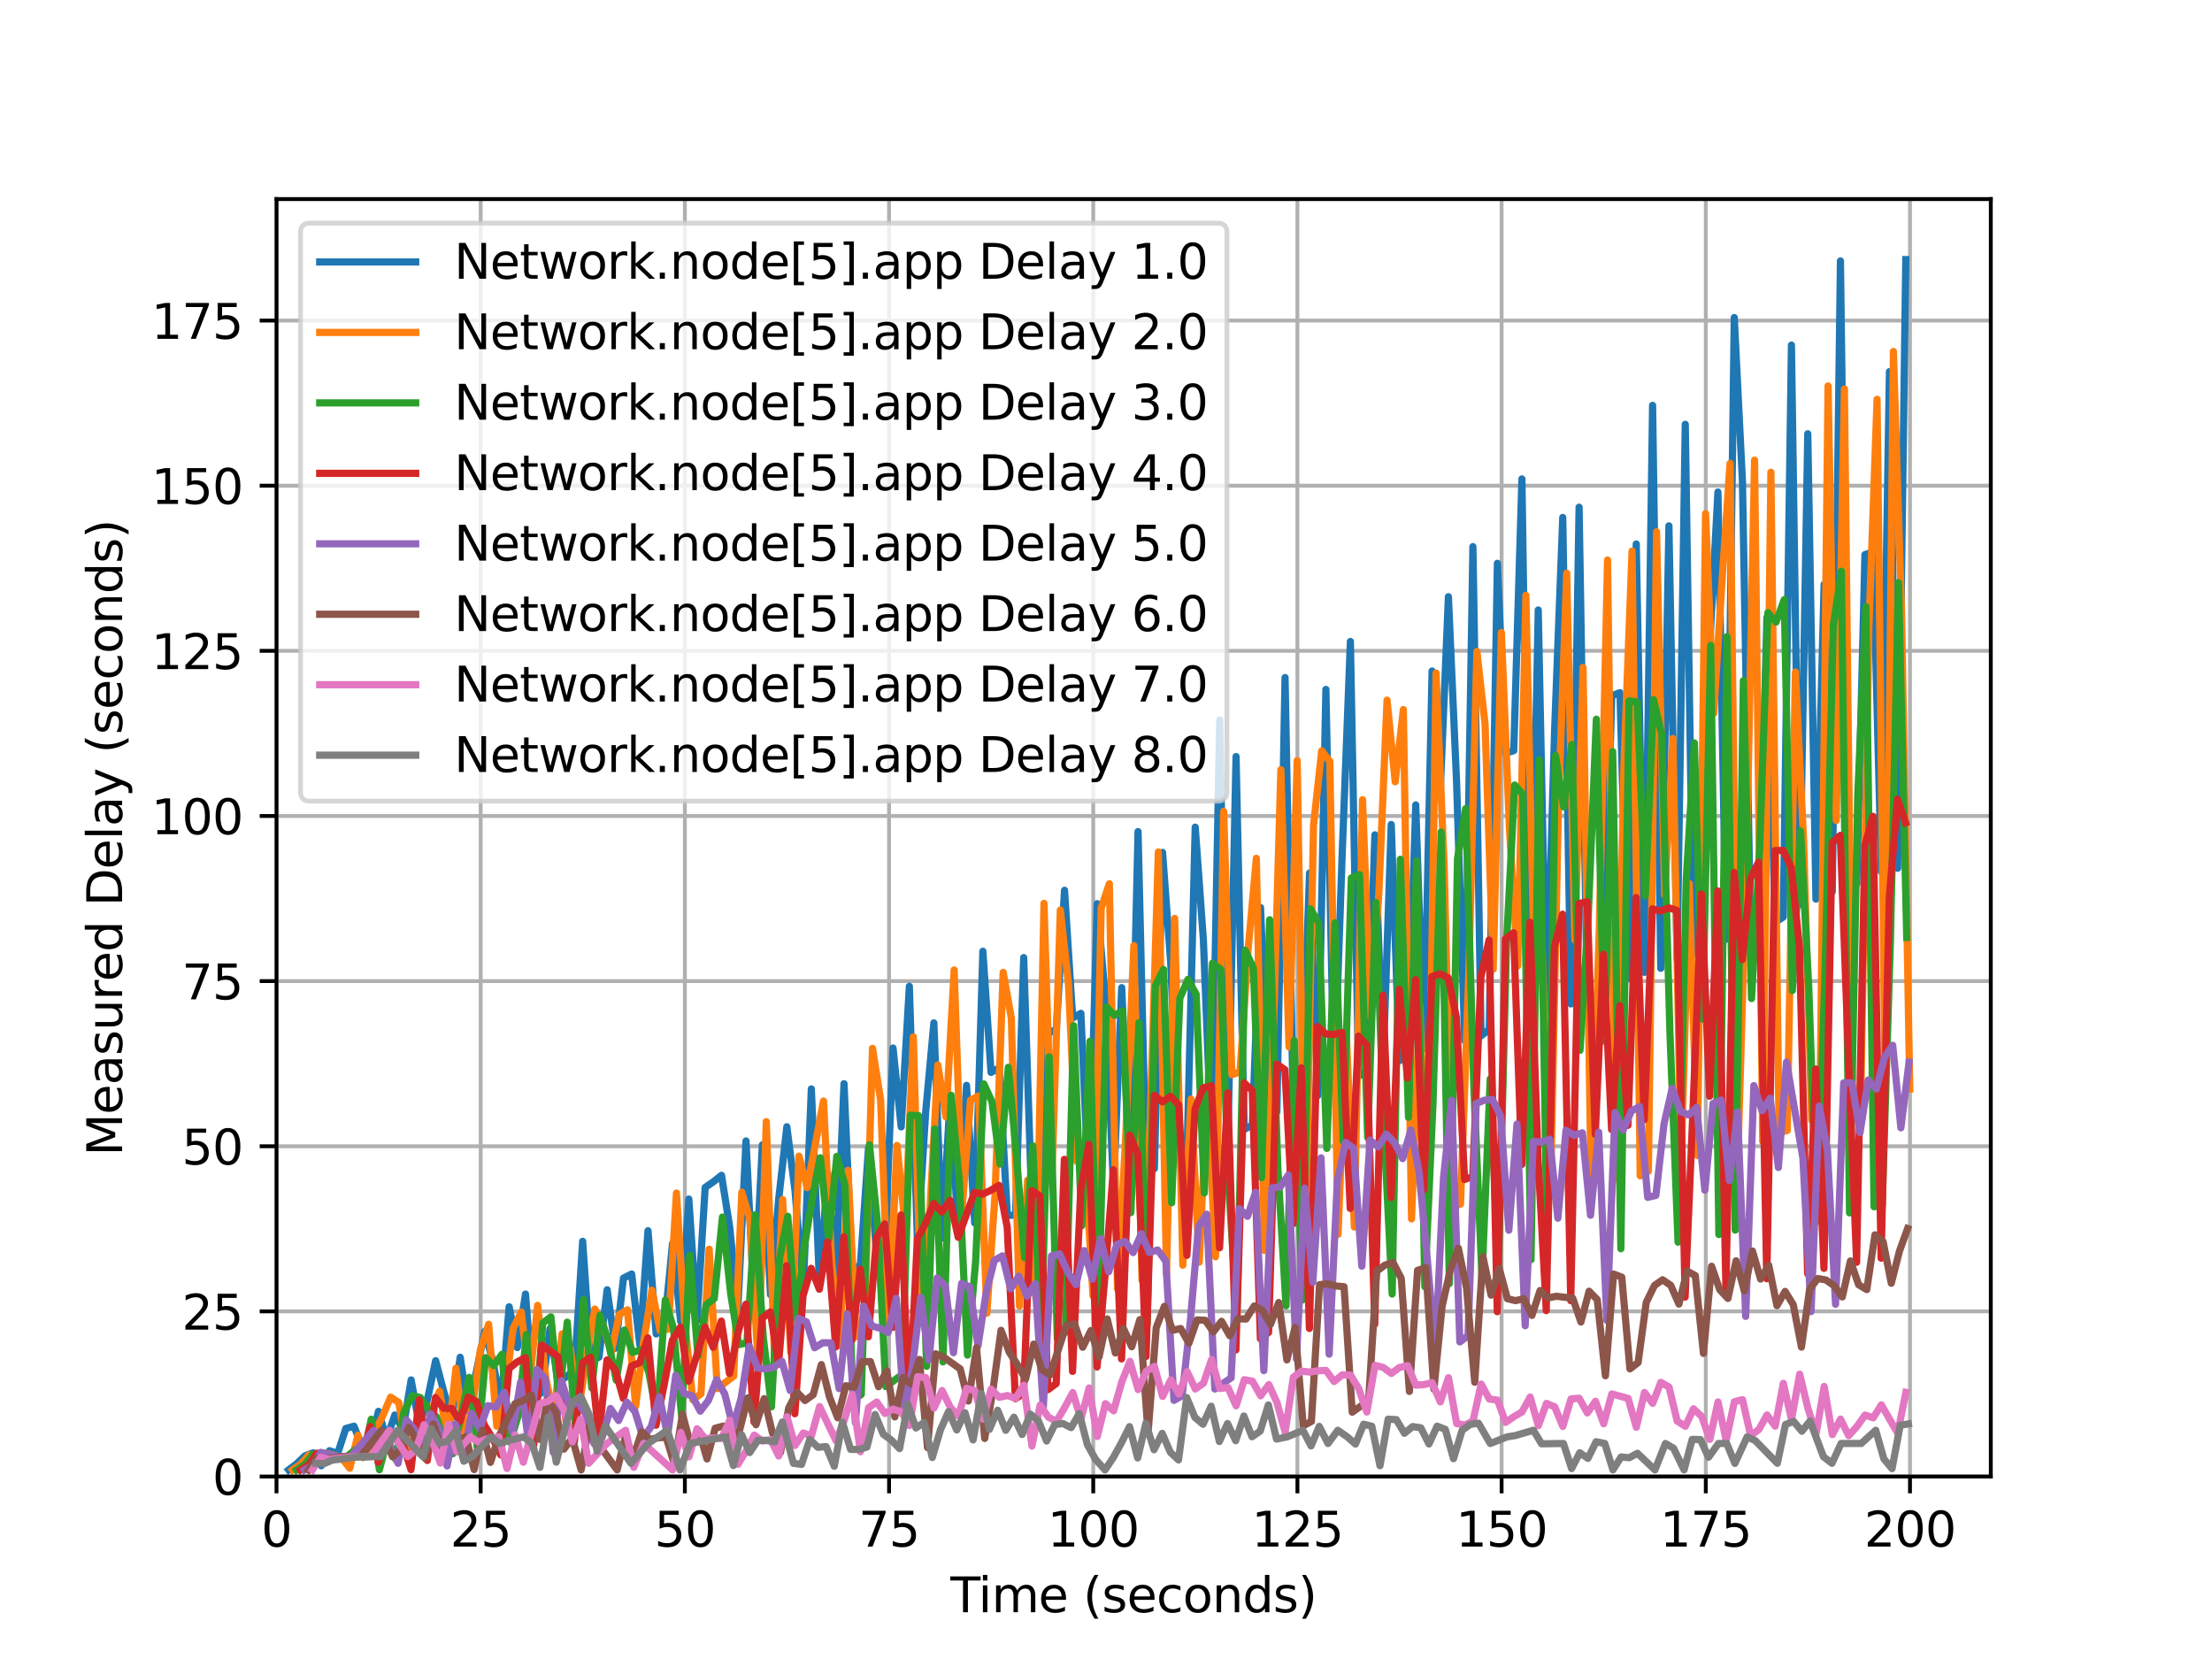 <?xml version="1.0" encoding="utf-8" standalone="no"?>
<!DOCTYPE svg PUBLIC "-//W3C//DTD SVG 1.1//EN"
  "http://www.w3.org/Graphics/SVG/1.1/DTD/svg11.dtd">
<svg xmlns:xlink="http://www.w3.org/1999/xlink" width="460.8pt" height="345.6pt" viewBox="0 0 460.8 345.6" xmlns="http://www.w3.org/2000/svg" version="1.1">
 <defs>
  <style type="text/css">*{stroke-linejoin: round; stroke-linecap: butt}</style>
 </defs>
 <g id="figure_1">
  <g id="patch_1">
   <path d="M 0 345.6 
L 460.8 345.6 
L 460.8 0 
L 0 0 
z
" style="fill: #ffffff"/>
  </g>
  <g id="axes_1">
   <g id="patch_2">
    <path d="M 57.6 307.584 
L 414.72 307.584 
L 414.72 41.472 
L 57.6 41.472 
z
" style="fill: #ffffff"/>
   </g>
   <g id="matplotlib.axis_1">
    <g id="xtick_1">
     <g id="line2d_1">
      <path d="M 57.6 307.584 
L 57.6 41.472 
" clip-path="url(#p32f5cbf3ac)" style="fill: none; stroke: #b0b0b0; stroke-width: 0.8; stroke-linecap: square"/>
     </g>
     <g id="line2d_2">
      <defs>
       <path id="mbce7c97b98" d="M 0 0 
L 0 3.5 
" style="stroke: #000000; stroke-width: 0.8"/>
      </defs>
      <g>
       <use xlink:href="#mbce7c97b98" x="57.6" y="307.584" style="stroke: #000000; stroke-width: 0.8"/>
      </g>
     </g>
     <g id="text_1">
      <!-- 0 -->
      <g transform="translate(54.419 322.182) scale(0.1 -0.1)">
       <defs>
        <path id="DejaVuSans-30" d="M 2034 4250 
Q 1547 4250 1301 3770 
Q 1056 3291 1056 2328 
Q 1056 1369 1301 889 
Q 1547 409 2034 409 
Q 2525 409 2770 889 
Q 3016 1369 3016 2328 
Q 3016 3291 2770 3770 
Q 2525 4250 2034 4250 
z
M 2034 4750 
Q 2819 4750 3233 4129 
Q 3647 3509 3647 2328 
Q 3647 1150 3233 529 
Q 2819 -91 2034 -91 
Q 1250 -91 836 529 
Q 422 1150 422 2328 
Q 422 3509 836 4129 
Q 1250 4750 2034 4750 
z
" transform="scale(0.016)"/>
       </defs>
       <use xlink:href="#DejaVuSans-30"/>
      </g>
     </g>
    </g>
    <g id="xtick_2">
     <g id="line2d_3">
      <path d="M 100.136 307.584 
L 100.136 41.472 
" clip-path="url(#p32f5cbf3ac)" style="fill: none; stroke: #b0b0b0; stroke-width: 0.8; stroke-linecap: square"/>
     </g>
     <g id="line2d_4">
      <g>
       <use xlink:href="#mbce7c97b98" x="100.136" y="307.584" style="stroke: #000000; stroke-width: 0.8"/>
      </g>
     </g>
     <g id="text_2">
      <!-- 25 -->
      <g transform="translate(93.773 322.182) scale(0.1 -0.1)">
       <defs>
        <path id="DejaVuSans-32" d="M 1228 531 
L 3431 531 
L 3431 0 
L 469 0 
L 469 531 
Q 828 903 1448 1529 
Q 2069 2156 2228 2338 
Q 2531 2678 2651 2914 
Q 2772 3150 2772 3378 
Q 2772 3750 2511 3984 
Q 2250 4219 1831 4219 
Q 1534 4219 1204 4116 
Q 875 4013 500 3803 
L 500 4441 
Q 881 4594 1212 4672 
Q 1544 4750 1819 4750 
Q 2544 4750 2975 4387 
Q 3406 4025 3406 3419 
Q 3406 3131 3298 2873 
Q 3191 2616 2906 2266 
Q 2828 2175 2409 1742 
Q 1991 1309 1228 531 
z
" transform="scale(0.016)"/>
        <path id="DejaVuSans-35" d="M 691 4666 
L 3169 4666 
L 3169 4134 
L 1269 4134 
L 1269 2991 
Q 1406 3038 1543 3061 
Q 1681 3084 1819 3084 
Q 2600 3084 3056 2656 
Q 3513 2228 3513 1497 
Q 3513 744 3044 326 
Q 2575 -91 1722 -91 
Q 1428 -91 1123 -41 
Q 819 9 494 109 
L 494 744 
Q 775 591 1075 516 
Q 1375 441 1709 441 
Q 2250 441 2565 725 
Q 2881 1009 2881 1497 
Q 2881 1984 2565 2268 
Q 2250 2553 1709 2553 
Q 1456 2553 1204 2497 
Q 953 2441 691 2322 
L 691 4666 
z
" transform="scale(0.016)"/>
       </defs>
       <use xlink:href="#DejaVuSans-32"/>
       <use xlink:href="#DejaVuSans-35" x="63.623"/>
      </g>
     </g>
    </g>
    <g id="xtick_3">
     <g id="line2d_5">
      <path d="M 142.671 307.584 
L 142.671 41.472 
" clip-path="url(#p32f5cbf3ac)" style="fill: none; stroke: #b0b0b0; stroke-width: 0.8; stroke-linecap: square"/>
     </g>
     <g id="line2d_6">
      <g>
       <use xlink:href="#mbce7c97b98" x="142.671" y="307.584" style="stroke: #000000; stroke-width: 0.8"/>
      </g>
     </g>
     <g id="text_3">
      <!-- 50 -->
      <g transform="translate(136.309 322.182) scale(0.1 -0.1)">
       <use xlink:href="#DejaVuSans-35"/>
       <use xlink:href="#DejaVuSans-30" x="63.623"/>
      </g>
     </g>
    </g>
    <g id="xtick_4">
     <g id="line2d_7">
      <path d="M 185.207 307.584 
L 185.207 41.472 
" clip-path="url(#p32f5cbf3ac)" style="fill: none; stroke: #b0b0b0; stroke-width: 0.8; stroke-linecap: square"/>
     </g>
     <g id="line2d_8">
      <g>
       <use xlink:href="#mbce7c97b98" x="185.207" y="307.584" style="stroke: #000000; stroke-width: 0.8"/>
      </g>
     </g>
     <g id="text_4">
      <!-- 75 -->
      <g transform="translate(178.844 322.182) scale(0.1 -0.1)">
       <defs>
        <path id="DejaVuSans-37" d="M 525 4666 
L 3525 4666 
L 3525 4397 
L 1831 0 
L 1172 0 
L 2766 4134 
L 525 4134 
L 525 4666 
z
" transform="scale(0.016)"/>
       </defs>
       <use xlink:href="#DejaVuSans-37"/>
       <use xlink:href="#DejaVuSans-35" x="63.623"/>
      </g>
     </g>
    </g>
    <g id="xtick_5">
     <g id="line2d_9">
      <path d="M 227.743 307.584 
L 227.743 41.472 
" clip-path="url(#p32f5cbf3ac)" style="fill: none; stroke: #b0b0b0; stroke-width: 0.8; stroke-linecap: square"/>
     </g>
     <g id="line2d_10">
      <g>
       <use xlink:href="#mbce7c97b98" x="227.743" y="307.584" style="stroke: #000000; stroke-width: 0.8"/>
      </g>
     </g>
     <g id="text_5">
      <!-- 100 -->
      <g transform="translate(218.199 322.182) scale(0.1 -0.1)">
       <defs>
        <path id="DejaVuSans-31" d="M 794 531 
L 1825 531 
L 1825 4091 
L 703 3866 
L 703 4441 
L 1819 4666 
L 2450 4666 
L 2450 531 
L 3481 531 
L 3481 0 
L 794 0 
L 794 531 
z
" transform="scale(0.016)"/>
       </defs>
       <use xlink:href="#DejaVuSans-31"/>
       <use xlink:href="#DejaVuSans-30" x="63.623"/>
       <use xlink:href="#DejaVuSans-30" x="127.246"/>
      </g>
     </g>
    </g>
    <g id="xtick_6">
     <g id="line2d_11">
      <path d="M 270.278 307.584 
L 270.278 41.472 
" clip-path="url(#p32f5cbf3ac)" style="fill: none; stroke: #b0b0b0; stroke-width: 0.8; stroke-linecap: square"/>
     </g>
     <g id="line2d_12">
      <g>
       <use xlink:href="#mbce7c97b98" x="270.278" y="307.584" style="stroke: #000000; stroke-width: 0.8"/>
      </g>
     </g>
     <g id="text_6">
      <!-- 125 -->
      <g transform="translate(260.734 322.182) scale(0.1 -0.1)">
       <use xlink:href="#DejaVuSans-31"/>
       <use xlink:href="#DejaVuSans-32" x="63.623"/>
       <use xlink:href="#DejaVuSans-35" x="127.246"/>
      </g>
     </g>
    </g>
    <g id="xtick_7">
     <g id="line2d_13">
      <path d="M 312.814 307.584 
L 312.814 41.472 
" clip-path="url(#p32f5cbf3ac)" style="fill: none; stroke: #b0b0b0; stroke-width: 0.8; stroke-linecap: square"/>
     </g>
     <g id="line2d_14">
      <g>
       <use xlink:href="#mbce7c97b98" x="312.814" y="307.584" style="stroke: #000000; stroke-width: 0.8"/>
      </g>
     </g>
     <g id="text_7">
      <!-- 150 -->
      <g transform="translate(303.27 322.182) scale(0.1 -0.1)">
       <use xlink:href="#DejaVuSans-31"/>
       <use xlink:href="#DejaVuSans-35" x="63.623"/>
       <use xlink:href="#DejaVuSans-30" x="127.246"/>
      </g>
     </g>
    </g>
    <g id="xtick_8">
     <g id="line2d_15">
      <path d="M 355.349 307.584 
L 355.349 41.472 
" clip-path="url(#p32f5cbf3ac)" style="fill: none; stroke: #b0b0b0; stroke-width: 0.8; stroke-linecap: square"/>
     </g>
     <g id="line2d_16">
      <g>
       <use xlink:href="#mbce7c97b98" x="355.349" y="307.584" style="stroke: #000000; stroke-width: 0.8"/>
      </g>
     </g>
     <g id="text_8">
      <!-- 175 -->
      <g transform="translate(345.806 322.182) scale(0.1 -0.1)">
       <use xlink:href="#DejaVuSans-31"/>
       <use xlink:href="#DejaVuSans-37" x="63.623"/>
       <use xlink:href="#DejaVuSans-35" x="127.246"/>
      </g>
     </g>
    </g>
    <g id="xtick_9">
     <g id="line2d_17">
      <path d="M 397.885 307.584 
L 397.885 41.472 
" clip-path="url(#p32f5cbf3ac)" style="fill: none; stroke: #b0b0b0; stroke-width: 0.8; stroke-linecap: square"/>
     </g>
     <g id="line2d_18">
      <g>
       <use xlink:href="#mbce7c97b98" x="397.885" y="307.584" style="stroke: #000000; stroke-width: 0.8"/>
      </g>
     </g>
     <g id="text_9">
      <!-- 200 -->
      <g transform="translate(388.341 322.182) scale(0.1 -0.1)">
       <use xlink:href="#DejaVuSans-32"/>
       <use xlink:href="#DejaVuSans-30" x="63.623"/>
       <use xlink:href="#DejaVuSans-30" x="127.246"/>
      </g>
     </g>
    </g>
    <g id="text_10">
     <!-- Time (seconds) -->
     <g transform="translate(197.998 335.861) scale(0.1 -0.1)">
      <defs>
       <path id="DejaVuSans-54" d="M -19 4666 
L 3928 4666 
L 3928 4134 
L 2272 4134 
L 2272 0 
L 1638 0 
L 1638 4134 
L -19 4134 
L -19 4666 
z
" transform="scale(0.016)"/>
       <path id="DejaVuSans-69" d="M 603 3500 
L 1178 3500 
L 1178 0 
L 603 0 
L 603 3500 
z
M 603 4863 
L 1178 4863 
L 1178 4134 
L 603 4134 
L 603 4863 
z
" transform="scale(0.016)"/>
       <path id="DejaVuSans-6d" d="M 3328 2828 
Q 3544 3216 3844 3400 
Q 4144 3584 4550 3584 
Q 5097 3584 5394 3201 
Q 5691 2819 5691 2113 
L 5691 0 
L 5113 0 
L 5113 2094 
Q 5113 2597 4934 2840 
Q 4756 3084 4391 3084 
Q 3944 3084 3684 2787 
Q 3425 2491 3425 1978 
L 3425 0 
L 2847 0 
L 2847 2094 
Q 2847 2600 2669 2842 
Q 2491 3084 2119 3084 
Q 1678 3084 1418 2786 
Q 1159 2488 1159 1978 
L 1159 0 
L 581 0 
L 581 3500 
L 1159 3500 
L 1159 2956 
Q 1356 3278 1631 3431 
Q 1906 3584 2284 3584 
Q 2666 3584 2933 3390 
Q 3200 3197 3328 2828 
z
" transform="scale(0.016)"/>
       <path id="DejaVuSans-65" d="M 3597 1894 
L 3597 1613 
L 953 1613 
Q 991 1019 1311 708 
Q 1631 397 2203 397 
Q 2534 397 2845 478 
Q 3156 559 3463 722 
L 3463 178 
Q 3153 47 2828 -22 
Q 2503 -91 2169 -91 
Q 1331 -91 842 396 
Q 353 884 353 1716 
Q 353 2575 817 3079 
Q 1281 3584 2069 3584 
Q 2775 3584 3186 3129 
Q 3597 2675 3597 1894 
z
M 3022 2063 
Q 3016 2534 2758 2815 
Q 2500 3097 2075 3097 
Q 1594 3097 1305 2825 
Q 1016 2553 972 2059 
L 3022 2063 
z
" transform="scale(0.016)"/>
       <path id="DejaVuSans-20" transform="scale(0.016)"/>
       <path id="DejaVuSans-28" d="M 1984 4856 
Q 1566 4138 1362 3434 
Q 1159 2731 1159 2009 
Q 1159 1288 1364 580 
Q 1569 -128 1984 -844 
L 1484 -844 
Q 1016 -109 783 600 
Q 550 1309 550 2009 
Q 550 2706 781 3412 
Q 1013 4119 1484 4856 
L 1984 4856 
z
" transform="scale(0.016)"/>
       <path id="DejaVuSans-73" d="M 2834 3397 
L 2834 2853 
Q 2591 2978 2328 3040 
Q 2066 3103 1784 3103 
Q 1356 3103 1142 2972 
Q 928 2841 928 2578 
Q 928 2378 1081 2264 
Q 1234 2150 1697 2047 
L 1894 2003 
Q 2506 1872 2764 1633 
Q 3022 1394 3022 966 
Q 3022 478 2636 193 
Q 2250 -91 1575 -91 
Q 1294 -91 989 -36 
Q 684 19 347 128 
L 347 722 
Q 666 556 975 473 
Q 1284 391 1588 391 
Q 1994 391 2212 530 
Q 2431 669 2431 922 
Q 2431 1156 2273 1281 
Q 2116 1406 1581 1522 
L 1381 1569 
Q 847 1681 609 1914 
Q 372 2147 372 2553 
Q 372 3047 722 3315 
Q 1072 3584 1716 3584 
Q 2034 3584 2315 3537 
Q 2597 3491 2834 3397 
z
" transform="scale(0.016)"/>
       <path id="DejaVuSans-63" d="M 3122 3366 
L 3122 2828 
Q 2878 2963 2633 3030 
Q 2388 3097 2138 3097 
Q 1578 3097 1268 2742 
Q 959 2388 959 1747 
Q 959 1106 1268 751 
Q 1578 397 2138 397 
Q 2388 397 2633 464 
Q 2878 531 3122 666 
L 3122 134 
Q 2881 22 2623 -34 
Q 2366 -91 2075 -91 
Q 1284 -91 818 406 
Q 353 903 353 1747 
Q 353 2603 823 3093 
Q 1294 3584 2113 3584 
Q 2378 3584 2631 3529 
Q 2884 3475 3122 3366 
z
" transform="scale(0.016)"/>
       <path id="DejaVuSans-6f" d="M 1959 3097 
Q 1497 3097 1228 2736 
Q 959 2375 959 1747 
Q 959 1119 1226 758 
Q 1494 397 1959 397 
Q 2419 397 2687 759 
Q 2956 1122 2956 1747 
Q 2956 2369 2687 2733 
Q 2419 3097 1959 3097 
z
M 1959 3584 
Q 2709 3584 3137 3096 
Q 3566 2609 3566 1747 
Q 3566 888 3137 398 
Q 2709 -91 1959 -91 
Q 1206 -91 779 398 
Q 353 888 353 1747 
Q 353 2609 779 3096 
Q 1206 3584 1959 3584 
z
" transform="scale(0.016)"/>
       <path id="DejaVuSans-6e" d="M 3513 2113 
L 3513 0 
L 2938 0 
L 2938 2094 
Q 2938 2591 2744 2837 
Q 2550 3084 2163 3084 
Q 1697 3084 1428 2787 
Q 1159 2491 1159 1978 
L 1159 0 
L 581 0 
L 581 3500 
L 1159 3500 
L 1159 2956 
Q 1366 3272 1645 3428 
Q 1925 3584 2291 3584 
Q 2894 3584 3203 3211 
Q 3513 2838 3513 2113 
z
" transform="scale(0.016)"/>
       <path id="DejaVuSans-64" d="M 2906 2969 
L 2906 4863 
L 3481 4863 
L 3481 0 
L 2906 0 
L 2906 525 
Q 2725 213 2448 61 
Q 2172 -91 1784 -91 
Q 1150 -91 751 415 
Q 353 922 353 1747 
Q 353 2572 751 3078 
Q 1150 3584 1784 3584 
Q 2172 3584 2448 3432 
Q 2725 3281 2906 2969 
z
M 947 1747 
Q 947 1113 1208 752 
Q 1469 391 1925 391 
Q 2381 391 2643 752 
Q 2906 1113 2906 1747 
Q 2906 2381 2643 2742 
Q 2381 3103 1925 3103 
Q 1469 3103 1208 2742 
Q 947 2381 947 1747 
z
" transform="scale(0.016)"/>
       <path id="DejaVuSans-29" d="M 513 4856 
L 1013 4856 
Q 1481 4119 1714 3412 
Q 1947 2706 1947 2009 
Q 1947 1309 1714 600 
Q 1481 -109 1013 -844 
L 513 -844 
Q 928 -128 1133 580 
Q 1338 1288 1338 2009 
Q 1338 2731 1133 3434 
Q 928 4138 513 4856 
z
" transform="scale(0.016)"/>
      </defs>
      <use xlink:href="#DejaVuSans-54"/>
      <use xlink:href="#DejaVuSans-69" x="57.959"/>
      <use xlink:href="#DejaVuSans-6d" x="85.742"/>
      <use xlink:href="#DejaVuSans-65" x="183.154"/>
      <use xlink:href="#DejaVuSans-20" x="244.678"/>
      <use xlink:href="#DejaVuSans-28" x="276.465"/>
      <use xlink:href="#DejaVuSans-73" x="315.479"/>
      <use xlink:href="#DejaVuSans-65" x="367.578"/>
      <use xlink:href="#DejaVuSans-63" x="429.102"/>
      <use xlink:href="#DejaVuSans-6f" x="484.082"/>
      <use xlink:href="#DejaVuSans-6e" x="545.264"/>
      <use xlink:href="#DejaVuSans-64" x="608.643"/>
      <use xlink:href="#DejaVuSans-73" x="672.119"/>
      <use xlink:href="#DejaVuSans-29" x="724.219"/>
     </g>
    </g>
   </g>
   <g id="matplotlib.axis_2">
    <g id="ytick_1">
     <g id="line2d_19">
      <path d="M 57.6 307.584 
L 414.72 307.584 
" clip-path="url(#p32f5cbf3ac)" style="fill: none; stroke: #b0b0b0; stroke-width: 0.8; stroke-linecap: square"/>
     </g>
     <g id="line2d_20">
      <defs>
       <path id="mbdbf41f610" d="M 0 0 
L -3.5 0 
" style="stroke: #000000; stroke-width: 0.8"/>
      </defs>
      <g>
       <use xlink:href="#mbdbf41f610" x="57.6" y="307.584" style="stroke: #000000; stroke-width: 0.8"/>
      </g>
     </g>
     <g id="text_11">
      <!-- 0 -->
      <g transform="translate(44.237 311.383) scale(0.1 -0.1)">
       <use xlink:href="#DejaVuSans-30"/>
      </g>
     </g>
    </g>
    <g id="ytick_2">
     <g id="line2d_21">
      <path d="M 57.6 273.183 
L 414.72 273.183 
" clip-path="url(#p32f5cbf3ac)" style="fill: none; stroke: #b0b0b0; stroke-width: 0.8; stroke-linecap: square"/>
     </g>
     <g id="line2d_22">
      <g>
       <use xlink:href="#mbdbf41f610" x="57.6" y="273.183" style="stroke: #000000; stroke-width: 0.8"/>
      </g>
     </g>
     <g id="text_12">
      <!-- 25 -->
      <g transform="translate(37.875 276.983) scale(0.1 -0.1)">
       <use xlink:href="#DejaVuSans-32"/>
       <use xlink:href="#DejaVuSans-35" x="63.623"/>
      </g>
     </g>
    </g>
    <g id="ytick_3">
     <g id="line2d_23">
      <path d="M 57.6 238.783 
L 414.72 238.783 
" clip-path="url(#p32f5cbf3ac)" style="fill: none; stroke: #b0b0b0; stroke-width: 0.8; stroke-linecap: square"/>
     </g>
     <g id="line2d_24">
      <g>
       <use xlink:href="#mbdbf41f610" x="57.6" y="238.783" style="stroke: #000000; stroke-width: 0.8"/>
      </g>
     </g>
     <g id="text_13">
      <!-- 50 -->
      <g transform="translate(37.875 242.582) scale(0.1 -0.1)">
       <use xlink:href="#DejaVuSans-35"/>
       <use xlink:href="#DejaVuSans-30" x="63.623"/>
      </g>
     </g>
    </g>
    <g id="ytick_4">
     <g id="line2d_25">
      <path d="M 57.6 204.382 
L 414.72 204.382 
" clip-path="url(#p32f5cbf3ac)" style="fill: none; stroke: #b0b0b0; stroke-width: 0.8; stroke-linecap: square"/>
     </g>
     <g id="line2d_26">
      <g>
       <use xlink:href="#mbdbf41f610" x="57.6" y="204.382" style="stroke: #000000; stroke-width: 0.8"/>
      </g>
     </g>
     <g id="text_14">
      <!-- 75 -->
      <g transform="translate(37.875 208.181) scale(0.1 -0.1)">
       <use xlink:href="#DejaVuSans-37"/>
       <use xlink:href="#DejaVuSans-35" x="63.623"/>
      </g>
     </g>
    </g>
    <g id="ytick_5">
     <g id="line2d_27">
      <path d="M 57.6 169.981 
L 414.72 169.981 
" clip-path="url(#p32f5cbf3ac)" style="fill: none; stroke: #b0b0b0; stroke-width: 0.8; stroke-linecap: square"/>
     </g>
     <g id="line2d_28">
      <g>
       <use xlink:href="#mbdbf41f610" x="57.6" y="169.981" style="stroke: #000000; stroke-width: 0.8"/>
      </g>
     </g>
     <g id="text_15">
      <!-- 100 -->
      <g transform="translate(31.512 173.78) scale(0.1 -0.1)">
       <use xlink:href="#DejaVuSans-31"/>
       <use xlink:href="#DejaVuSans-30" x="63.623"/>
       <use xlink:href="#DejaVuSans-30" x="127.246"/>
      </g>
     </g>
    </g>
    <g id="ytick_6">
     <g id="line2d_29">
      <path d="M 57.6 135.58 
L 414.72 135.58 
" clip-path="url(#p32f5cbf3ac)" style="fill: none; stroke: #b0b0b0; stroke-width: 0.8; stroke-linecap: square"/>
     </g>
     <g id="line2d_30">
      <g>
       <use xlink:href="#mbdbf41f610" x="57.6" y="135.58" style="stroke: #000000; stroke-width: 0.8"/>
      </g>
     </g>
     <g id="text_16">
      <!-- 125 -->
      <g transform="translate(31.512 139.38) scale(0.1 -0.1)">
       <use xlink:href="#DejaVuSans-31"/>
       <use xlink:href="#DejaVuSans-32" x="63.623"/>
       <use xlink:href="#DejaVuSans-35" x="127.246"/>
      </g>
     </g>
    </g>
    <g id="ytick_7">
     <g id="line2d_31">
      <path d="M 57.6 101.18 
L 414.72 101.18 
" clip-path="url(#p32f5cbf3ac)" style="fill: none; stroke: #b0b0b0; stroke-width: 0.8; stroke-linecap: square"/>
     </g>
     <g id="line2d_32">
      <g>
       <use xlink:href="#mbdbf41f610" x="57.6" y="101.18" style="stroke: #000000; stroke-width: 0.8"/>
      </g>
     </g>
     <g id="text_17">
      <!-- 150 -->
      <g transform="translate(31.512 104.979) scale(0.1 -0.1)">
       <use xlink:href="#DejaVuSans-31"/>
       <use xlink:href="#DejaVuSans-35" x="63.623"/>
       <use xlink:href="#DejaVuSans-30" x="127.246"/>
      </g>
     </g>
    </g>
    <g id="ytick_8">
     <g id="line2d_33">
      <path d="M 57.6 66.779 
L 414.72 66.779 
" clip-path="url(#p32f5cbf3ac)" style="fill: none; stroke: #b0b0b0; stroke-width: 0.8; stroke-linecap: square"/>
     </g>
     <g id="line2d_34">
      <g>
       <use xlink:href="#mbdbf41f610" x="57.6" y="66.779" style="stroke: #000000; stroke-width: 0.8"/>
      </g>
     </g>
     <g id="text_18">
      <!-- 175 -->
      <g transform="translate(31.512 70.578) scale(0.1 -0.1)">
       <use xlink:href="#DejaVuSans-31"/>
       <use xlink:href="#DejaVuSans-37" x="63.623"/>
       <use xlink:href="#DejaVuSans-35" x="127.246"/>
      </g>
     </g>
    </g>
    <g id="text_19">
     <!-- Measured Delay (seconds) -->
     <g transform="translate(25.433 240.806) rotate(-90) scale(0.1 -0.1)">
      <defs>
       <path id="DejaVuSans-4d" d="M 628 4666 
L 1569 4666 
L 2759 1491 
L 3956 4666 
L 4897 4666 
L 4897 0 
L 4281 0 
L 4281 4097 
L 3078 897 
L 2444 897 
L 1241 4097 
L 1241 0 
L 628 0 
L 628 4666 
z
" transform="scale(0.016)"/>
       <path id="DejaVuSans-61" d="M 2194 1759 
Q 1497 1759 1228 1600 
Q 959 1441 959 1056 
Q 959 750 1161 570 
Q 1363 391 1709 391 
Q 2188 391 2477 730 
Q 2766 1069 2766 1631 
L 2766 1759 
L 2194 1759 
z
M 3341 1997 
L 3341 0 
L 2766 0 
L 2766 531 
Q 2569 213 2275 61 
Q 1981 -91 1556 -91 
Q 1019 -91 701 211 
Q 384 513 384 1019 
Q 384 1609 779 1909 
Q 1175 2209 1959 2209 
L 2766 2209 
L 2766 2266 
Q 2766 2663 2505 2880 
Q 2244 3097 1772 3097 
Q 1472 3097 1187 3025 
Q 903 2953 641 2809 
L 641 3341 
Q 956 3463 1253 3523 
Q 1550 3584 1831 3584 
Q 2591 3584 2966 3190 
Q 3341 2797 3341 1997 
z
" transform="scale(0.016)"/>
       <path id="DejaVuSans-75" d="M 544 1381 
L 544 3500 
L 1119 3500 
L 1119 1403 
Q 1119 906 1312 657 
Q 1506 409 1894 409 
Q 2359 409 2629 706 
Q 2900 1003 2900 1516 
L 2900 3500 
L 3475 3500 
L 3475 0 
L 2900 0 
L 2900 538 
Q 2691 219 2414 64 
Q 2138 -91 1772 -91 
Q 1169 -91 856 284 
Q 544 659 544 1381 
z
M 1991 3584 
L 1991 3584 
z
" transform="scale(0.016)"/>
       <path id="DejaVuSans-72" d="M 2631 2963 
Q 2534 3019 2420 3045 
Q 2306 3072 2169 3072 
Q 1681 3072 1420 2755 
Q 1159 2438 1159 1844 
L 1159 0 
L 581 0 
L 581 3500 
L 1159 3500 
L 1159 2956 
Q 1341 3275 1631 3429 
Q 1922 3584 2338 3584 
Q 2397 3584 2469 3576 
Q 2541 3569 2628 3553 
L 2631 2963 
z
" transform="scale(0.016)"/>
       <path id="DejaVuSans-44" d="M 1259 4147 
L 1259 519 
L 2022 519 
Q 2988 519 3436 956 
Q 3884 1394 3884 2338 
Q 3884 3275 3436 3711 
Q 2988 4147 2022 4147 
L 1259 4147 
z
M 628 4666 
L 1925 4666 
Q 3281 4666 3915 4102 
Q 4550 3538 4550 2338 
Q 4550 1131 3912 565 
Q 3275 0 1925 0 
L 628 0 
L 628 4666 
z
" transform="scale(0.016)"/>
       <path id="DejaVuSans-6c" d="M 603 4863 
L 1178 4863 
L 1178 0 
L 603 0 
L 603 4863 
z
" transform="scale(0.016)"/>
       <path id="DejaVuSans-79" d="M 2059 -325 
Q 1816 -950 1584 -1140 
Q 1353 -1331 966 -1331 
L 506 -1331 
L 506 -850 
L 844 -850 
Q 1081 -850 1212 -737 
Q 1344 -625 1503 -206 
L 1606 56 
L 191 3500 
L 800 3500 
L 1894 763 
L 2988 3500 
L 3597 3500 
L 2059 -325 
z
" transform="scale(0.016)"/>
      </defs>
      <use xlink:href="#DejaVuSans-4d"/>
      <use xlink:href="#DejaVuSans-65" x="86.279"/>
      <use xlink:href="#DejaVuSans-61" x="147.803"/>
      <use xlink:href="#DejaVuSans-73" x="209.082"/>
      <use xlink:href="#DejaVuSans-75" x="261.182"/>
      <use xlink:href="#DejaVuSans-72" x="324.561"/>
      <use xlink:href="#DejaVuSans-65" x="363.424"/>
      <use xlink:href="#DejaVuSans-64" x="424.947"/>
      <use xlink:href="#DejaVuSans-20" x="488.424"/>
      <use xlink:href="#DejaVuSans-44" x="520.211"/>
      <use xlink:href="#DejaVuSans-65" x="597.213"/>
      <use xlink:href="#DejaVuSans-6c" x="658.736"/>
      <use xlink:href="#DejaVuSans-61" x="686.52"/>
      <use xlink:href="#DejaVuSans-79" x="747.799"/>
      <use xlink:href="#DejaVuSans-20" x="806.979"/>
      <use xlink:href="#DejaVuSans-28" x="838.766"/>
      <use xlink:href="#DejaVuSans-73" x="877.779"/>
      <use xlink:href="#DejaVuSans-65" x="929.879"/>
      <use xlink:href="#DejaVuSans-63" x="991.402"/>
      <use xlink:href="#DejaVuSans-6f" x="1046.383"/>
      <use xlink:href="#DejaVuSans-6e" x="1107.564"/>
      <use xlink:href="#DejaVuSans-64" x="1170.943"/>
      <use xlink:href="#DejaVuSans-73" x="1234.42"/>
      <use xlink:href="#DejaVuSans-29" x="1286.52"/>
     </g>
    </g>
   </g>
   <g id="line2d_35">
    <path d="M 60.127 306.208 
L 61.828 304.912 
L 63.53 303.274 
L 65.231 302.649 
L 66.933 305.345 
L 68.634 302.206 
L 70.336 302.802 
L 72.037 297.583 
L 73.738 297.1 
L 75.44 301.481 
L 77.141 301.116 
L 78.843 294.008 
L 80.544 299.77 
L 82.246 294.773 
L 83.947 297.755 
L 85.648 287.459 
L 87.35 296.84 
L 89.051 291.49 
L 90.753 283.457 
L 92.454 289.938 
L 94.156 295.296 
L 95.857 282.736 
L 97.558 293.832 
L 100.961 277.375 
L 102.663 283.535 
L 104.364 292.721 
L 106.065 272.228 
L 107.767 280.73 
L 109.468 269.577 
L 111.17 291.328 
L 112.871 290.031 
L 114.573 276.801 
L 116.274 288.104 
L 119.677 285.435 
L 121.378 258.589 
L 123.08 283.485 
L 124.781 282.722 
L 126.483 268.681 
L 128.184 280.872 
L 129.885 266.254 
L 131.587 265.4 
L 133.288 280.189 
L 134.99 256.378 
L 136.691 277.885 
L 138.393 276.522 
L 140.094 259.061 
L 141.795 275.284 
L 143.497 249.782 
L 145.198 275.066 
L 146.9 247.366 
L 148.601 246.19 
L 150.303 244.84 
L 152.004 255.558 
L 153.705 272.693 
L 155.407 237.677 
L 157.108 271.945 
L 158.81 238.499 
L 160.511 269.71 
L 162.213 249.806 
L 163.914 234.717 
L 165.615 248.034 
L 167.317 268.836 
L 169.018 226.842 
L 170.72 267.408 
L 172.421 244.38 
L 174.122 265.817 
L 175.824 225.757 
L 177.525 264.518 
L 179.227 263.557 
L 180.928 239.105 
L 182.63 261.864 
L 184.331 261.306 
L 186.032 218.323 
L 187.734 234.752 
L 189.435 205.47 
L 191.137 259.268 
L 192.838 231.602 
L 194.54 213.089 
L 196.241 257.895 
L 197.942 228.655 
L 199.644 256.905 
L 201.345 226.097 
L 203.047 254.767 
L 204.748 198.159 
L 206.45 223.403 
L 208.151 222.45 
L 209.852 253.232 
L 211.554 253.105 
L 213.255 199.481 
L 214.957 251.307 
L 216.658 250.305 
L 218.36 215.301 
L 220.061 214.358 
L 221.762 185.459 
L 223.464 212.074 
L 225.165 211.092 
L 226.867 248.762 
L 228.568 188.258 
L 230.27 208.145 
L 231.971 247.563 
L 233.672 205.74 
L 235.374 245.643 
L 237.075 173.229 
L 238.777 244.617 
L 240.478 243.444 
L 242.18 177.572 
L 243.881 200.541 
L 245.582 241.27 
L 247.284 240.435 
L 248.985 172.31 
L 250.687 195.767 
L 252.388 238.753 
L 254.089 150.017 
L 255.791 237.602 
L 257.492 157.599 
L 259.194 235.253 
L 260.895 234.395 
L 262.597 189.065 
L 264.298 232.648 
L 265.999 231.591 
L 267.701 141.15 
L 269.402 230.643 
L 271.104 229.439 
L 272.805 181.857 
L 274.507 228.233 
L 276.208 143.619 
L 277.909 226.628 
L 279.611 177.68 
L 281.312 133.624 
L 283.014 224.262 
L 284.715 223.006 
L 286.417 173.909 
L 288.118 222.157 
L 289.819 171.758 
L 291.521 220.961 
L 293.222 220.04 
L 294.924 167.677 
L 296.625 218.503 
L 298.327 139.781 
L 300.028 165.006 
L 301.729 124.299 
L 303.431 162.885 
L 305.132 216.844 
L 306.834 113.867 
L 308.535 215.788 
L 310.237 214.43 
L 311.938 117.35 
L 313.639 156.886 
L 315.341 156.382 
L 317.042 99.77 
L 318.744 212.586 
L 320.445 127.069 
L 322.146 210.54 
L 323.848 152.29 
L 325.549 107.798 
L 327.251 209.139 
L 328.952 105.657 
L 330.654 208.433 
L 332.355 207.421 
L 334.056 206.12 
L 335.758 144.923 
L 337.459 144.297 
L 339.161 203.772 
L 340.862 113.314 
L 342.564 202.554 
L 344.265 84.446 
L 345.966 201.721 
L 347.668 109.543 
L 349.369 199.89 
L 351.071 88.39 
L 352.772 198.775 
L 354.474 197.717 
L 356.175 134.266 
L 357.876 102.502 
L 359.578 195.664 
L 361.279 66.155 
L 362.981 100.203 
L 364.682 194.6 
L 366.384 193.487 
L 368.085 128.603 
L 369.786 192.162 
L 371.488 191.026 
L 373.189 71.886 
L 374.891 188.487 
L 376.592 90.363 
L 378.294 187.309 
L 379.995 121.719 
L 381.696 185.747 
L 383.398 54.36 
L 385.099 184.767 
L 386.801 184.092 
L 388.502 115.537 
L 390.204 114.989 
L 391.905 181.619 
L 393.606 77.418 
L 395.308 180.871 
L 397.009 54.078 
L 397.009 54.078 
" clip-path="url(#p32f5cbf3ac)" style="fill: none; stroke: #1f77b4; stroke-width: 1.5; stroke-linecap: square"/>
   </g>
   <g id="line2d_36">
    <path d="M 60.952 306.208 
L 62.654 304.992 
L 64.355 303.093 
L 66.057 303.218 
L 67.758 302.718 
L 69.46 303.129 
L 71.161 303.708 
L 72.862 305.859 
L 74.564 298.982 
L 76.265 303.523 
L 77.967 298.32 
L 79.668 295.107 
L 81.37 291.049 
L 83.071 292.155 
L 84.772 302.258 
L 86.474 298.474 
L 88.175 301.529 
L 89.877 293.665 
L 91.578 289.824 
L 93.279 300.212 
L 94.981 285.033 
L 96.682 298.934 
L 98.384 293.284 
L 100.085 281.108 
L 101.787 275.868 
L 103.488 297.104 
L 105.189 290.18 
L 106.891 276.736 
L 108.592 273.314 
L 110.294 288.083 
L 111.995 271.935 
L 113.697 287.007 
L 115.398 295.392 
L 117.099 277.853 
L 118.801 280.855 
L 120.502 293.84 
L 122.204 282.772 
L 123.905 272.695 
L 125.607 275.918 
L 127.308 281.796 
L 129.009 273.837 
L 130.711 272.861 
L 132.412 292.995 
L 134.114 279.316 
L 135.815 268.785 
L 137.517 277.214 
L 139.218 276.881 
L 140.919 248.537 
L 142.621 275.211 
L 144.322 291.584 
L 146.024 290.366 
L 147.725 260.231 
L 149.427 289.265 
L 152.829 286.678 
L 154.531 248.353 
L 156.232 254.043 
L 157.934 284.154 
L 159.635 233.651 
L 161.337 282.628 
L 163.038 249.884 
L 164.739 281.68 
L 166.441 240.842 
L 168.142 247.401 
L 171.545 229.367 
L 173.246 262.701 
L 174.948 280.315 
L 176.649 243.812 
L 178.351 278.458 
L 180.052 277.108 
L 181.754 218.393 
L 183.455 229.156 
L 185.156 276.01 
L 186.858 238.612 
L 188.559 255.325 
L 190.261 215.996 
L 191.962 275.573 
L 193.664 253.158 
L 195.365 221.836 
L 197.066 232.68 
L 198.768 202.059 
L 200.469 251.354 
L 202.171 229.197 
L 203.872 228.305 
L 205.574 273.578 
L 207.275 249.061 
L 208.976 202.563 
L 210.678 212.092 
L 212.379 272.083 
L 214.081 245.858 
L 215.782 270.365 
L 217.484 188.186 
L 219.185 243.687 
L 220.886 189.578 
L 222.588 205.073 
L 224.289 241.92 
L 225.991 240.933 
L 227.692 269.992 
L 229.394 189.177 
L 231.095 184.105 
L 232.796 268.512 
L 234.498 236.92 
L 236.199 196.979 
L 237.901 266.707 
L 239.602 233.638 
L 241.303 177.484 
L 243.005 265.484 
L 244.706 191.319 
L 246.408 263.562 
L 248.109 228.973 
L 249.811 262.93 
L 251.512 227.087 
L 253.213 261.812 
L 254.915 169.014 
L 256.616 223.895 
L 258.318 223.306 
L 260.019 197.647 
L 261.721 178.803 
L 263.422 260.489 
L 265.123 220.165 
L 266.825 160.353 
L 268.526 218.107 
L 270.228 158.446 
L 271.929 259.119 
L 273.631 171.939 
L 275.332 156.413 
L 277.033 158.614 
L 278.735 257.138 
L 280.436 214.589 
L 282.138 255.614 
L 283.839 166.597 
L 285.541 211.921 
L 287.242 185.984 
L 288.943 145.851 
L 290.645 162.864 
L 292.346 147.811 
L 294.048 253.921 
L 295.749 209.526 
L 297.451 253.667 
L 299.152 140.201 
L 300.853 180.489 
L 302.555 251.447 
L 304.256 250.819 
L 305.958 203.366 
L 307.659 135.714 
L 309.361 150.819 
L 311.062 201.892 
L 312.763 131.757 
L 314.465 172.948 
L 316.166 201.229 
L 317.868 124.013 
L 319.569 199.68 
L 321.27 198.398 
L 322.972 249.11 
L 324.673 167.122 
L 326.375 119.411 
L 328.076 195.808 
L 329.778 139.041 
L 331.479 248.088 
L 333.18 192.941 
L 334.882 116.662 
L 336.583 245.624 
L 338.285 159.771 
L 339.986 114.805 
L 341.688 244.947 
L 343.389 243.978 
L 345.09 110.785 
L 346.792 186.449 
L 348.493 153.852 
L 350.195 242.383 
L 351.896 184.064 
L 353.598 240.711 
L 355.299 106.989 
L 357 148.602 
L 358.702 121.443 
L 360.403 96.538 
L 362.105 238.724 
L 363.806 180.007 
L 365.508 95.861 
L 367.209 237.797 
L 368.91 98.381 
L 370.612 235.851 
L 372.313 235.511 
L 374.015 139.998 
L 375.716 174.907 
L 377.418 233.393 
L 379.119 232.657 
L 380.82 80.405 
L 382.522 170.902 
L 384.223 81.021 
L 385.925 230.76 
L 387.626 229.728 
L 389.327 130.711 
L 391.029 83.181 
L 392.73 228.692 
L 394.432 73.22 
L 396.133 127.65 
L 397.835 226.858 
L 397.835 226.858 
" clip-path="url(#p32f5cbf3ac)" style="fill: none; stroke: #ff7f0e; stroke-width: 1.5; stroke-linecap: square"/>
   </g>
   <g id="line2d_37">
    <path d="M 61.778 306.208 
L 63.479 305.073 
L 65.181 302.911 
L 67.291 303.456 
L 68.993 303.394 
L 72.231 303.456 
L 73.933 302.052 
L 75.634 303.636 
L 77.335 295.656 
L 79.037 306.175 
L 80.738 299.682 
L 82.44 304.047 
L 84.141 294.175 
L 85.843 290.772 
L 87.544 291.123 
L 89.245 293.512 
L 90.947 295.194 
L 92.648 300.601 
L 94.35 302.837 
L 97.753 286.936 
L 99.454 301.743 
L 101.155 282.814 
L 102.857 284.507 
L 104.558 282.122 
L 106.26 300.456 
L 107.961 294.88 
L 109.663 277.984 
L 111.364 298.539 
L 113.065 275.609 
L 114.767 274.317 
L 116.468 291.601 
L 118.17 275.426 
L 119.871 297.171 
L 121.573 270.709 
L 123.274 289.142 
L 124.975 273.998 
L 126.677 279.302 
L 128.378 287.529 
L 130.08 277.069 
L 131.781 281.74 
L 133.483 281.215 
L 135.184 285.993 
L 136.885 295.291 
L 138.587 270.828 
L 140.288 276.719 
L 141.99 295.027 
L 143.691 261.51 
L 145.393 282.464 
L 147.094 271.814 
L 148.795 270.517 
L 150.497 253.532 
L 152.198 269.382 
L 153.9 280.12 
L 155.601 279.719 
L 157.302 253.057 
L 159.004 278.532 
L 160.705 293.071 
L 162.407 262.164 
L 164.108 253.37 
L 165.81 274.65 
L 167.511 260.052 
L 169.212 249.704 
L 170.914 241.194 
L 172.615 258.392 
L 174.317 240.894 
L 176.018 246.849 
L 177.72 291.642 
L 179.421 290.503 
L 181.122 238.482 
L 182.824 255.073 
L 184.525 288.851 
L 187.928 286.348 
L 189.63 232.318 
L 191.331 232.398 
L 193.032 284.626 
L 194.734 235.181 
L 196.435 283.712 
L 198.137 228.163 
L 199.838 245.898 
L 201.54 282.291 
L 203.241 262.766 
L 204.942 225.801 
L 206.644 229.51 
L 208.345 242.503 
L 210.047 222.342 
L 211.748 240.718 
L 213.45 262.023 
L 215.151 238.693 
L 216.852 280.243 
L 218.554 220.158 
L 220.255 278.834 
L 221.957 277.497 
L 223.658 213.666 
L 225.359 255.332 
L 227.061 216.917 
L 228.762 276.537 
L 230.464 209.739 
L 232.165 211.521 
L 233.867 210.577 
L 235.568 252.625 
L 237.269 213.032 
L 238.971 275.882 
L 240.672 205.329 
L 242.374 201.946 
L 244.075 250.562 
L 245.777 207.982 
L 247.478 204.015 
L 249.179 207.097 
L 250.881 248.509 
L 252.582 200.661 
L 254.284 201.917 
L 255.985 247.317 
L 257.687 274.266 
L 259.388 197.951 
L 261.089 201.617 
L 262.791 245.355 
L 264.492 191.599 
L 266.194 243.186 
L 267.895 272.023 
L 269.597 216.787 
L 271.298 270.822 
L 272.999 189.326 
L 274.701 192.258 
L 276.402 239.23 
L 278.104 192.227 
L 279.805 237.748 
L 281.507 182.89 
L 283.208 182.196 
L 284.909 236.942 
L 286.611 188.005 
L 288.312 235.489 
L 290.014 269.574 
L 291.715 179.001 
L 293.417 232.766 
L 295.118 179.345 
L 296.819 268.043 
L 298.521 229.819 
L 300.222 173.326 
L 301.924 267.399 
L 303.625 178.881 
L 305.326 168.469 
L 307.028 226.482 
L 308.729 266.253 
L 310.431 224.772 
L 312.132 264.746 
L 313.834 196.539 
L 315.535 163.534 
L 317.236 165.489 
L 318.938 262.421 
L 320.639 158.294 
L 322.341 262.121 
L 324.042 157.369 
L 325.744 168.094 
L 327.445 155.1 
L 329.146 218.806 
L 330.848 191.049 
L 332.549 149.819 
L 334.251 216.869 
L 335.952 156.572 
L 337.654 260.137 
L 339.355 146.017 
L 341.056 146.216 
L 342.758 186.618 
L 344.459 145.748 
L 346.161 152.939 
L 347.862 214.651 
L 349.564 258.769 
L 351.265 183.383 
L 352.966 154.769 
L 354.668 212.292 
L 356.369 134.446 
L 358.071 257.174 
L 359.772 132.598 
L 361.474 256.264 
L 363.175 141.789 
L 364.876 208.018 
L 366.578 176.484 
L 368.279 127.616 
L 369.981 129.592 
L 371.682 124.921 
L 373.383 206.335 
L 375.085 173.11 
L 376.786 205.387 
L 378.488 254.412 
L 380.189 202.776 
L 381.891 130.485 
L 383.592 119.001 
L 385.293 252.656 
L 386.995 165.924 
L 388.696 126.353 
L 390.398 251.389 
L 392.099 251.135 
L 393.801 196.139 
L 395.502 121.378 
L 397.203 195.279 
L 397.203 195.279 
" clip-path="url(#p32f5cbf3ac)" style="fill: none; stroke: #2ca02c; stroke-width: 1.5; stroke-linecap: square"/>
   </g>
   <g id="line2d_38">
    <path d="M 62.603 306.208 
L 64.305 305.153 
L 66.006 302.729 
L 68.82 303.456 
L 75.407 303.456 
L 77.108 297.184 
L 78.81 304.613 
L 80.511 299.29 
L 82.212 298.42 
L 83.914 300.718 
L 85.615 306.164 
L 87.317 291.59 
L 89.018 304.244 
L 90.72 291.141 
L 92.421 293.364 
L 94.122 293.408 
L 95.824 296.11 
L 97.525 291.062 
L 99.227 291.951 
L 100.928 296.911 
L 102.629 299.65 
L 104.331 303.09 
L 106.032 285.101 
L 107.734 283.713 
L 109.435 282.839 
L 111.137 301.631 
L 112.838 280.199 
L 116.241 282.595 
L 117.942 296.149 
L 119.644 300.373 
L 121.345 283.901 
L 123.047 282.759 
L 124.748 299.193 
L 126.449 283.305 
L 128.151 285.336 
L 129.852 291.318 
L 131.554 284.552 
L 133.255 283.869 
L 134.957 278.692 
L 136.658 296.91 
L 138.359 288.499 
L 140.061 279.217 
L 141.762 276.458 
L 143.464 287.724 
L 145.165 282.299 
L 146.867 276.452 
L 148.568 280.682 
L 150.269 275.203 
L 151.971 286.135 
L 153.672 277.897 
L 155.374 271.691 
L 157.075 296.238 
L 158.777 274.569 
L 160.478 273.297 
L 162.179 284.182 
L 163.881 263.646 
L 165.582 294.51 
L 167.284 269.949 
L 168.985 264.215 
L 170.687 268.581 
L 172.388 258.708 
L 174.089 280.598 
L 175.791 257.648 
L 177.492 279.146 
L 179.194 264.39 
L 180.895 278.48 
L 182.596 257.832 
L 184.298 254.957 
L 185.999 276.516 
L 187.701 253.098 
L 189.402 292.82 
L 191.104 258.048 
L 192.805 254.857 
L 194.506 250.703 
L 196.208 252.478 
L 197.909 250.054 
L 199.611 257.751 
L 203.014 248.378 
L 204.715 248.761 
L 206.416 247.96 
L 208.118 246.926 
L 209.819 255.608 
L 211.521 291.374 
L 213.222 290.313 
L 214.924 248.023 
L 216.625 249.088 
L 218.326 289.487 
L 220.028 288.223 
L 221.729 241.505 
L 223.431 285.69 
L 225.132 247.872 
L 226.834 238.408 
L 228.535 284.771 
L 230.236 265.257 
L 231.938 243.657 
L 233.639 283.094 
L 235.341 236.44 
L 237.042 240.497 
L 238.744 282.575 
L 240.445 228.16 
L 242.146 229.534 
L 243.848 228.374 
L 245.549 230.175 
L 247.251 261.513 
L 248.952 230.968 
L 250.653 226.64 
L 252.355 226.173 
L 254.056 259.931 
L 255.758 227.663 
L 257.459 281.22 
L 259.161 225.582 
L 260.862 227.163 
L 262.563 278.883 
L 264.265 277.559 
L 265.966 221.685 
L 267.668 222.83 
L 269.369 254.946 
L 271.071 222.45 
L 272.772 276.738 
L 274.473 213.833 
L 276.175 215.402 
L 277.876 215.509 
L 279.578 215.086 
L 281.279 251.736 
L 282.981 215.822 
L 284.682 217.624 
L 286.383 275.864 
L 288.085 207.313 
L 289.786 249.458 
L 291.488 206.098 
L 293.189 224.591 
L 294.891 204.079 
L 296.592 247.869 
L 298.293 203.427 
L 299.995 202.869 
L 301.696 203.72 
L 303.398 211.957 
L 305.099 245.711 
L 306.801 245.112 
L 308.502 203.474 
L 310.203 195.818 
L 311.905 273.25 
L 313.606 195.598 
L 315.308 194.297 
L 317.009 242.59 
L 318.711 192.107 
L 320.412 241.531 
L 322.113 273.013 
L 323.815 197.254 
L 325.516 190.435 
L 327.218 270.953 
L 328.919 188.239 
L 330.62 187.842 
L 332.322 236.328 
L 334.023 198.776 
L 335.725 235.309 
L 337.426 209.52 
L 339.128 234.43 
L 340.829 186.974 
L 342.53 233.252 
L 344.232 189.332 
L 345.933 189.786 
L 347.635 189.115 
L 349.336 189.672 
L 351.038 270.206 
L 352.739 229.721 
L 354.44 186.239 
L 356.142 228.358 
L 357.843 185.593 
L 359.545 268.623 
L 361.246 181.764 
L 362.948 199.906 
L 364.649 183.033 
L 366.35 179.581 
L 368.052 266.388 
L 369.753 177.194 
L 371.455 177.163 
L 373.156 180.737 
L 374.858 197.209 
L 376.559 265.319 
L 378.26 222.697 
L 379.962 264.227 
L 381.663 175.555 
L 383.365 174.021 
L 385.066 220.114 
L 386.768 262.962 
L 388.469 176.163 
L 390.17 170.064 
L 391.872 262.103 
L 393.573 186.933 
L 395.275 166.478 
L 396.976 171.394 
L 396.976 171.394 
" clip-path="url(#p32f5cbf3ac)" style="fill: none; stroke: #d62728; stroke-width: 1.5; stroke-linecap: square"/>
   </g>
   <g id="line2d_39">
    <path d="M 63.429 306.208 
L 65.13 305.233 
L 66.831 302.548 
L 70.349 303.456 
L 73.057 303.456 
L 77.823 297.951 
L 79.524 302.694 
L 81.226 301.271 
L 82.927 304.829 
L 84.628 295.774 
L 86.33 297.776 
L 88.031 300.992 
L 89.733 294.524 
L 91.434 297.647 
L 93.136 305.391 
L 94.837 296.671 
L 96.538 303.68 
L 98.24 294.426 
L 99.941 297.64 
L 101.643 292.823 
L 103.344 293.129 
L 105.045 290.056 
L 106.747 298.298 
L 108.448 287.931 
L 110.15 300.689 
L 111.851 285.319 
L 113.553 287.103 
L 115.254 302.581 
L 116.955 287.626 
L 118.657 293.043 
L 120.358 291.959 
L 122.06 294.706 
L 123.761 300.757 
L 125.463 299.409 
L 127.164 293.411 
L 128.865 295.921 
L 130.567 292.085 
L 132.268 294.035 
L 133.97 299.529 
L 135.671 297.154 
L 137.373 290.972 
L 139.074 299.086 
L 140.775 286.491 
L 142.477 290.268 
L 144.178 290.771 
L 145.88 293.975 
L 147.581 291.729 
L 149.283 287.413 
L 150.984 290.395 
L 152.685 297.264 
L 154.387 291.285 
L 156.088 280.453 
L 157.79 284.948 
L 159.491 285.194 
L 161.193 284.818 
L 162.894 283.572 
L 164.595 289.643 
L 166.297 274.624 
L 167.998 275.362 
L 169.7 280.763 
L 171.401 279.721 
L 173.103 279.741 
L 174.804 289.266 
L 176.505 273.72 
L 178.207 296.424 
L 179.908 272.083 
L 181.61 276.223 
L 183.311 276.691 
L 185.012 277.583 
L 186.714 270.465 
L 188.415 294.608 
L 190.117 284.442 
L 191.818 270.277 
L 193.52 283.315 
L 195.221 266.214 
L 196.922 267.904 
L 198.624 281.795 
L 200.325 267.35 
L 202.027 268.087 
L 203.728 280.371 
L 205.43 269.3 
L 207.131 262.565 
L 208.832 261.616 
L 210.534 268.492 
L 212.235 265.848 
L 213.937 270.061 
L 215.638 267.415 
L 217.34 293.184 
L 219.041 261.634 
L 220.742 261.207 
L 222.444 265.021 
L 224.145 267.615 
L 225.847 260.517 
L 227.548 266.475 
L 229.25 258.034 
L 230.951 264.933 
L 232.652 259.254 
L 234.354 258.619 
L 236.055 260.933 
L 237.757 257.004 
L 239.458 260.93 
L 241.16 260.393 
L 242.861 262.713 
L 244.562 291.72 
L 246.264 290.738 
L 247.965 275.242 
L 249.667 255.522 
L 251.368 252.931 
L 253.069 289.362 
L 256.472 287.024 
L 258.174 251.792 
L 259.875 253.382 
L 261.577 248.356 
L 263.278 285.53 
L 264.979 247.458 
L 266.681 247.273 
L 268.382 244.78 
L 270.084 283.09 
L 271.785 247.505 
L 273.487 267.122 
L 275.188 241.198 
L 276.889 282.097 
L 278.591 245.974 
L 280.292 237.986 
L 281.994 239.235 
L 283.695 263.769 
L 285.397 237.506 
L 287.098 238.914 
L 288.799 236.26 
L 290.501 238.049 
L 292.202 241.359 
L 293.904 235.391 
L 295.605 244.05 
L 297.307 262.009 
L 299.008 281.436 
L 300.709 245.394 
L 302.411 229.214 
L 304.112 279.546 
L 305.814 278.235 
L 307.515 229.876 
L 309.217 229.195 
L 310.918 229.043 
L 312.619 232.551 
L 314.321 256.277 
L 316.022 234.149 
L 317.724 276.177 
L 319.425 237.785 
L 321.127 237.894 
L 322.828 237.32 
L 324.529 253.773 
L 326.231 235.449 
L 327.932 236.489 
L 329.634 235.983 
L 331.335 253.163 
L 333.036 235.864 
L 334.738 275.085 
L 336.439 231.765 
L 338.141 235.416 
L 339.842 231.444 
L 341.544 230.524 
L 343.245 249.433 
L 344.946 249.029 
L 346.648 234.124 
L 348.349 226.701 
L 350.051 231.514 
L 351.752 232.26 
L 353.454 230.686 
L 355.155 247.941 
L 356.856 229.868 
L 358.558 229.17 
L 360.259 245.928 
L 361.961 231.644 
L 363.662 274.226 
L 365.364 226.151 
L 367.065 231.394 
L 368.766 228.779 
L 370.468 243.209 
L 372.169 221.243 
L 375.572 241.247 
L 377.274 273.241 
L 378.975 230.43 
L 380.676 239.46 
L 382.378 271.698 
L 384.079 225.567 
L 385.781 225.583 
L 387.482 235.924 
L 389.184 224.976 
L 390.885 226.874 
L 392.586 220.219 
L 394.288 217.751 
L 395.989 234.95 
L 397.691 221.273 
L 397.691 221.273 
" clip-path="url(#p32f5cbf3ac)" style="fill: none; stroke: #9467bd; stroke-width: 1.5; stroke-linecap: square"/>
   </g>
   <g id="line2d_40">
    <path d="M 64.254 306.208 
L 65.955 303.742 
L 67.657 303.938 
L 71.878 303.456 
L 75.128 303.456 
L 79.485 297.951 
L 81.758 303.456 
L 83.459 302.024 
L 85.16 297.353 
L 86.862 300.031 
L 88.563 303.816 
L 90.265 296.679 
L 91.966 301.414 
L 93.668 299.326 
L 95.369 300.081 
L 97.07 299.313 
L 98.772 306.142 
L 100.473 297.941 
L 102.175 304.639 
L 103.876 299.317 
L 107.279 292.418 
L 108.98 291.795 
L 110.682 290.587 
L 112.383 299.831 
L 114.085 291.627 
L 115.786 294.181 
L 117.488 301.875 
L 119.189 299.581 
L 121.063 306.208 
L 122.764 297.039 
L 124.466 300.611 
L 128.566 306.208 
L 130.267 299.319 
L 131.969 303.489 
L 133.67 298.277 
L 135.372 299.854 
L 137.073 299.517 
L 138.775 299.418 
L 140.476 305.009 
L 142.177 294.592 
L 143.879 301.059 
L 145.58 298.024 
L 147.282 303.926 
L 148.983 297.526 
L 150.684 297.075 
L 152.386 300.27 
L 154.087 297.85 
L 155.789 291.199 
L 157.49 296.8 
L 159.192 291.36 
L 160.893 298.419 
L 162.594 302.566 
L 164.296 293.311 
L 165.997 289.988 
L 167.699 291.759 
L 169.4 290.539 
L 171.102 284.265 
L 172.803 291.022 
L 174.504 295.348 
L 176.206 288.67 
L 177.907 288.97 
L 179.609 283.67 
L 181.31 283.633 
L 183.012 288.875 
L 184.713 285.544 
L 186.414 295.17 
L 188.116 286.96 
L 189.817 288.306 
L 191.519 283.195 
L 193.22 301.559 
L 194.922 282.016 
L 196.623 282.745 
L 200.026 285.167 
L 201.727 291.859 
L 203.429 280.742 
L 205.13 299.655 
L 206.832 289.681 
L 208.533 277.127 
L 210.234 281.669 
L 211.936 284.277 
L 213.637 287.305 
L 215.339 280.004 
L 217.04 285.334 
L 218.741 286.423 
L 222.144 276.047 
L 223.846 275.81 
L 225.547 280.662 
L 227.249 277.183 
L 228.95 282.674 
L 230.651 274.755 
L 232.353 281.856 
L 234.054 276.769 
L 235.756 280.556 
L 237.457 274.906 
L 239.159 298.496 
L 240.86 276.582 
L 242.561 272.142 
L 244.263 277.129 
L 245.964 276.759 
L 247.666 279.819 
L 249.367 274.961 
L 251.069 275.043 
L 252.77 277.447 
L 254.471 275.25 
L 256.173 278.254 
L 257.874 274.723 
L 259.576 274.776 
L 261.277 272.06 
L 262.979 272.99 
L 264.68 275.88 
L 266.381 271.338 
L 268.083 283.295 
L 269.784 276.519 
L 271.486 297.014 
L 273.187 296.111 
L 274.889 267.608 
L 276.59 267.459 
L 278.291 267.89 
L 279.993 268.048 
L 281.694 294.184 
L 283.396 292.975 
L 285.097 291.929 
L 286.799 264.808 
L 288.5 263.545 
L 290.201 263.012 
L 291.903 266.303 
L 293.604 289.861 
L 295.306 264.632 
L 297.007 264.09 
L 298.708 289.41 
L 300.41 272.175 
L 302.111 264.578 
L 303.813 260.055 
L 305.514 268.393 
L 307.216 287.943 
L 308.917 261.788 
L 310.618 269.802 
L 312.32 264.256 
L 314.021 270.546 
L 315.723 270.952 
L 317.424 270.538 
L 319.126 274.021 
L 320.827 268.844 
L 322.528 270.367 
L 324.23 270.034 
L 327.633 270.442 
L 329.334 275.398 
L 331.036 268.991 
L 332.737 270.73 
L 334.438 286.6 
L 336.14 265.41 
L 337.841 266.052 
L 339.543 285.158 
L 341.244 283.859 
L 342.946 271.293 
L 344.647 267.804 
L 346.348 266.598 
L 348.05 267.768 
L 349.751 271.661 
L 351.453 264.779 
L 353.154 265.723 
L 354.856 281.94 
L 356.557 263.786 
L 358.258 268.681 
L 359.96 270.488 
L 361.661 262.639 
L 363.363 268.903 
L 365.064 260.603 
L 366.765 266.454 
L 368.467 263.591 
L 370.168 272 
L 371.87 269.025 
L 373.571 271.787 
L 375.273 280.629 
L 376.974 268.6 
L 378.675 266.342 
L 380.377 266.636 
L 382.078 267.835 
L 383.78 270.175 
L 385.481 262.676 
L 387.183 267.635 
L 388.884 268.645 
L 390.585 257.238 
L 392.287 258.66 
L 393.988 267.327 
L 395.69 260.639 
L 397.391 255.922 
L 397.391 255.922 
" clip-path="url(#p32f5cbf3ac)" style="fill: none; stroke: #8c564b; stroke-width: 1.5; stroke-linecap: square"/>
   </g>
   <g id="line2d_41">
    <path d="M 65.079 306.208 
L 66.781 303.561 
L 68.482 304.018 
L 73.407 303.456 
L 77.198 303.456 
L 81.147 297.951 
L 84.933 303.456 
L 86.635 302.014 
L 88.336 296.795 
L 90.037 300.148 
L 91.739 304.793 
L 93.44 296.697 
L 95.142 302.449 
L 97.976 299.327 
L 99.677 300.437 
L 101.379 299.771 
L 103.917 299.327 
L 105.619 305.914 
L 107.32 298.93 
L 109.022 304.619 
L 112.424 292.426 
L 114.126 291.928 
L 115.827 290.748 
L 117.529 293.796 
L 119.23 300.386 
L 120.932 295.629 
L 122.637 304.832 
L 126.417 300.703 
L 130.325 297.951 
L 132.026 305.666 
L 134.06 300.703 
L 140.11 306.208 
L 141.811 298.4 
L 143.513 303.494 
L 145.214 297.643 
L 146.916 299.712 
L 148.617 299.549 
L 150.319 299.663 
L 152.02 295.867 
L 153.721 305.038 
L 155.423 302.265 
L 157.124 298.953 
L 158.826 300.208 
L 160.527 299.91 
L 162.229 303.317 
L 163.93 295.119 
L 165.631 301.115 
L 167.333 298.521 
L 169.034 299.131 
L 170.736 293.014 
L 174.139 300.102 
L 175.84 295.978 
L 177.541 290.47 
L 179.243 302.418 
L 180.944 293.249 
L 182.646 292.056 
L 184.347 294.453 
L 186.048 293.545 
L 187.75 294.123 
L 189.451 296.978 
L 191.153 286.794 
L 192.854 286.98 
L 194.556 293.325 
L 196.257 289.668 
L 197.958 293.155 
L 199.66 294.955 
L 201.361 289.221 
L 203.063 289.68 
L 204.764 295.624 
L 206.466 289.384 
L 208.167 291.086 
L 209.868 290.717 
L 211.57 291.292 
L 213.271 288.563 
L 214.973 301.242 
L 216.674 292.715 
L 218.376 295.201 
L 220.077 296.1 
L 221.778 293.235 
L 223.48 290.085 
L 225.181 295.622 
L 226.883 289.138 
L 228.584 299.25 
L 230.286 292.405 
L 231.987 293.904 
L 233.688 287.874 
L 235.39 283.587 
L 237.091 289.477 
L 238.793 285.648 
L 240.494 284.649 
L 242.196 290.906 
L 243.897 287.458 
L 245.598 290.411 
L 247.3 285.743 
L 249.001 289.353 
L 250.703 288.157 
L 252.404 283.206 
L 254.106 289.253 
L 255.807 289.052 
L 257.508 292.851 
L 259.21 287.412 
L 260.911 287.737 
L 262.613 290.771 
L 264.314 288.438 
L 266.015 292.172 
L 267.717 298.357 
L 269.418 286.905 
L 271.12 285.633 
L 272.821 285.821 
L 274.523 285.571 
L 276.224 285.478 
L 277.925 287.797 
L 279.627 286.401 
L 281.328 286.458 
L 283.03 289.23 
L 284.731 294.154 
L 286.433 284.438 
L 288.134 284.851 
L 289.835 286.117 
L 291.537 284.873 
L 293.238 284.48 
L 294.94 288.548 
L 296.641 288.434 
L 298.343 288.031 
L 300.044 292.041 
L 301.745 286.993 
L 303.447 296.547 
L 305.148 296.857 
L 306.85 296.034 
L 308.551 288.326 
L 310.253 291.446 
L 311.954 291.665 
L 313.655 296.308 
L 315.357 295.127 
L 317.058 294.136 
L 318.76 291.026 
L 320.461 296.998 
L 322.163 292.352 
L 323.864 293.055 
L 325.565 297.16 
L 327.267 291.426 
L 328.968 291.284 
L 330.67 294.342 
L 332.371 291.914 
L 334.072 296.596 
L 335.774 290.379 
L 339.177 291.314 
L 340.878 297.325 
L 342.58 290.079 
L 344.281 292.338 
L 345.982 287.966 
L 347.684 288.944 
L 349.385 296.033 
L 351.087 297.123 
L 352.788 293.48 
L 354.49 295.074 
L 356.191 299.845 
L 357.892 292.046 
L 359.594 300.073 
L 361.295 292.001 
L 362.997 291.575 
L 364.698 299.079 
L 366.4 297.794 
L 368.101 294.763 
L 369.802 297.101 
L 371.504 288.173 
L 373.205 295.71 
L 374.907 286.257 
L 376.608 293.312 
L 378.31 298.765 
L 380.011 288.825 
L 381.712 298.864 
L 383.414 295.623 
L 385.115 299.074 
L 386.817 297.192 
L 388.518 294.786 
L 390.22 295.359 
L 391.921 292.651 
L 395.324 298.57 
L 397.025 290.051 
L 397.025 290.051 
" clip-path="url(#p32f5cbf3ac)" style="fill: none; stroke: #e377c2; stroke-width: 1.5; stroke-linecap: square"/>
   </g>
   <g id="line2d_42">
    <path d="M 65.81 304.832 
L 67.512 304.908 
L 69.213 304.175 
L 74.935 303.456 
L 79.269 303.456 
L 82.81 297.951 
L 88.109 303.456 
L 89.81 297.613 
L 91.511 300.629 
L 93.213 300.265 
L 94.914 298.09 
L 96.616 304.395 
L 98.354 303.456 
L 102.285 299.327 
L 104.097 300.703 
L 105.799 300.138 
L 109.076 299.327 
L 110.777 300.643 
L 112.478 305.676 
L 114.18 295.175 
L 115.881 304.588 
L 117.583 297.952 
L 119.284 292.05 
L 120.985 290.899 
L 122.687 294.578 
L 124.388 302.307 
L 126.09 297.066 
L 131.441 304.832 
L 135.032 300.703 
L 139.013 297.951 
L 141.65 306.208 
L 143.767 300.703 
L 151.074 299.327 
L 152.775 305.301 
L 154.476 298.855 
L 156.178 302.593 
L 157.879 300.04 
L 159.581 300.05 
L 161.282 300.377 
L 162.984 296.235 
L 165.284 304.832 
L 166.985 305.053 
L 168.687 299.867 
L 170.388 301.498 
L 172.089 301.354 
L 173.791 305.445 
L 175.492 296.273 
L 177.194 301.93 
L 178.895 301.946 
L 180.597 301.447 
L 182.298 294.653 
L 183.999 298.786 
L 185.701 300.006 
L 187.402 301.77 
L 189.104 292.531 
L 190.805 297.477 
L 192.506 296.31 
L 194.208 303.631 
L 195.909 297.87 
L 197.611 294.031 
L 199.312 297.886 
L 201.014 294.276 
L 202.715 299.969 
L 204.416 290.312 
L 206.118 297.76 
L 207.819 293.778 
L 209.521 297.959 
L 211.222 295.232 
L 212.924 298.836 
L 214.625 294.577 
L 216.326 296.009 
L 218.028 300.191 
L 219.729 296.774 
L 221.431 296.549 
L 223.132 297.403 
L 224.834 294.48 
L 226.535 300.995 
L 228.236 304.032 
L 230.195 306.208 
L 231.896 303.672 
L 233.597 300.595 
L 235.299 297.191 
L 237 303.716 
L 238.702 296.502 
L 240.403 302.005 
L 242.105 298.596 
L 243.806 302.539 
L 245.507 304.128 
L 247.209 291.141 
L 248.91 295.266 
L 250.612 296.693 
L 252.313 292.945 
L 254.015 300.292 
L 255.716 296.548 
L 257.417 300.12 
L 259.119 294.981 
L 260.82 299.304 
L 262.522 298.133 
L 264.223 292.672 
L 265.925 299.779 
L 268.143 299.327 
L 271.417 297.951 
L 273.118 301.219 
L 274.82 297.143 
L 276.65 300.703 
L 278.7 297.951 
L 280.666 299.327 
L 282.368 300.825 
L 284.069 296.694 
L 285.771 297.105 
L 287.472 305.338 
L 289.173 295.64 
L 290.875 295.73 
L 292.576 298.576 
L 294.278 297.179 
L 295.979 297.44 
L 297.681 300.805 
L 299.382 297.097 
L 301.083 297.766 
L 302.785 303.876 
L 304.588 297.951 
L 306.289 296.725 
L 307.991 296.474 
L 310.454 300.703 
L 313.938 299.327 
L 315.64 299.063 
L 319.437 297.951 
L 321.138 300.771 
L 325.696 300.703 
L 327.398 305.932 
L 329.099 302.628 
L 330.8 303.811 
L 332.502 300.337 
L 334.303 300.703 
L 336.005 306.206 
L 337.706 303.511 
L 339.407 303.676 
L 341.109 302.74 
L 344.755 306.208 
L 346.941 300.703 
L 348.643 301.703 
L 350.818 306.208 
L 352.519 299.851 
L 354.221 299.885 
L 355.922 303.576 
L 357.989 300.703 
L 359.709 300.703 
L 361.41 304.859 
L 363.955 299.327 
L 365.657 300.106 
L 370.253 304.832 
L 371.954 296.747 
L 373.656 296.101 
L 375.357 298.149 
L 377.059 296.039 
L 379.851 303.456 
L 381.633 304.832 
L 383.535 300.703 
L 387.733 300.703 
L 390.746 297.951 
L 392.447 303.916 
L 394.148 305.946 
L 395.85 296.916 
L 397.551 296.626 
L 397.551 296.626 
" clip-path="url(#p32f5cbf3ac)" style="fill: none; stroke: #7f7f7f; stroke-width: 1.5; stroke-linecap: square"/>
   </g>
   <g id="patch_3">
    <path d="M 57.6 307.584 
L 57.6 41.472 
" style="fill: none; stroke: #000000; stroke-width: 0.8; stroke-linejoin: miter; stroke-linecap: square"/>
   </g>
   <g id="patch_4">
    <path d="M 414.72 307.584 
L 414.72 41.472 
" style="fill: none; stroke: #000000; stroke-width: 0.8; stroke-linejoin: miter; stroke-linecap: square"/>
   </g>
   <g id="patch_5">
    <path d="M 57.6 307.584 
L 414.72 307.584 
" style="fill: none; stroke: #000000; stroke-width: 0.8; stroke-linejoin: miter; stroke-linecap: square"/>
   </g>
   <g id="patch_6">
    <path d="M 57.6 41.472 
L 414.72 41.472 
" style="fill: none; stroke: #000000; stroke-width: 0.8; stroke-linejoin: miter; stroke-linecap: square"/>
   </g>
   <g id="legend_1">
    <g id="patch_7">
     <path d="M 64.6 166.897 
L 253.595 166.897 
Q 255.595 166.897 255.595 164.897 
L 255.595 48.472 
Q 255.595 46.472 253.595 46.472 
L 64.6 46.472 
Q 62.6 46.472 62.6 48.472 
L 62.6 164.897 
Q 62.6 166.897 64.6 166.897 
z
" style="fill: #ffffff; opacity: 0.8; stroke: #cccccc; stroke-linejoin: miter"/>
    </g>
    <g id="line2d_43">
     <path d="M 66.6 54.57 
L 76.6 54.57 
L 86.6 54.57 
" style="fill: none; stroke: #1f77b4; stroke-width: 1.5; stroke-linecap: square"/>
    </g>
    <g id="text_20">
     <!-- Network.node[5].app Delay 1.0 -->
     <g transform="translate(94.6 58.07) scale(0.1 -0.1)">
      <defs>
       <path id="DejaVuSans-4e" d="M 628 4666 
L 1478 4666 
L 3547 763 
L 3547 4666 
L 4159 4666 
L 4159 0 
L 3309 0 
L 1241 3903 
L 1241 0 
L 628 0 
L 628 4666 
z
" transform="scale(0.016)"/>
       <path id="DejaVuSans-74" d="M 1172 4494 
L 1172 3500 
L 2356 3500 
L 2356 3053 
L 1172 3053 
L 1172 1153 
Q 1172 725 1289 603 
Q 1406 481 1766 481 
L 2356 481 
L 2356 0 
L 1766 0 
Q 1100 0 847 248 
Q 594 497 594 1153 
L 594 3053 
L 172 3053 
L 172 3500 
L 594 3500 
L 594 4494 
L 1172 4494 
z
" transform="scale(0.016)"/>
       <path id="DejaVuSans-77" d="M 269 3500 
L 844 3500 
L 1563 769 
L 2278 3500 
L 2956 3500 
L 3675 769 
L 4391 3500 
L 4966 3500 
L 4050 0 
L 3372 0 
L 2619 2869 
L 1863 0 
L 1184 0 
L 269 3500 
z
" transform="scale(0.016)"/>
       <path id="DejaVuSans-6b" d="M 581 4863 
L 1159 4863 
L 1159 1991 
L 2875 3500 
L 3609 3500 
L 1753 1863 
L 3688 0 
L 2938 0 
L 1159 1709 
L 1159 0 
L 581 0 
L 581 4863 
z
" transform="scale(0.016)"/>
       <path id="DejaVuSans-2e" d="M 684 794 
L 1344 794 
L 1344 0 
L 684 0 
L 684 794 
z
" transform="scale(0.016)"/>
       <path id="DejaVuSans-5b" d="M 550 4863 
L 1875 4863 
L 1875 4416 
L 1125 4416 
L 1125 -397 
L 1875 -397 
L 1875 -844 
L 550 -844 
L 550 4863 
z
" transform="scale(0.016)"/>
       <path id="DejaVuSans-5d" d="M 1947 4863 
L 1947 -844 
L 622 -844 
L 622 -397 
L 1369 -397 
L 1369 4416 
L 622 4416 
L 622 4863 
L 1947 4863 
z
" transform="scale(0.016)"/>
       <path id="DejaVuSans-70" d="M 1159 525 
L 1159 -1331 
L 581 -1331 
L 581 3500 
L 1159 3500 
L 1159 2969 
Q 1341 3281 1617 3432 
Q 1894 3584 2278 3584 
Q 2916 3584 3314 3078 
Q 3713 2572 3713 1747 
Q 3713 922 3314 415 
Q 2916 -91 2278 -91 
Q 1894 -91 1617 61 
Q 1341 213 1159 525 
z
M 3116 1747 
Q 3116 2381 2855 2742 
Q 2594 3103 2138 3103 
Q 1681 3103 1420 2742 
Q 1159 2381 1159 1747 
Q 1159 1113 1420 752 
Q 1681 391 2138 391 
Q 2594 391 2855 752 
Q 3116 1113 3116 1747 
z
" transform="scale(0.016)"/>
      </defs>
      <use xlink:href="#DejaVuSans-4e"/>
      <use xlink:href="#DejaVuSans-65" x="74.805"/>
      <use xlink:href="#DejaVuSans-74" x="136.328"/>
      <use xlink:href="#DejaVuSans-77" x="175.537"/>
      <use xlink:href="#DejaVuSans-6f" x="257.324"/>
      <use xlink:href="#DejaVuSans-72" x="318.506"/>
      <use xlink:href="#DejaVuSans-6b" x="359.619"/>
      <use xlink:href="#DejaVuSans-2e" x="417.529"/>
      <use xlink:href="#DejaVuSans-6e" x="449.316"/>
      <use xlink:href="#DejaVuSans-6f" x="512.695"/>
      <use xlink:href="#DejaVuSans-64" x="573.877"/>
      <use xlink:href="#DejaVuSans-65" x="637.354"/>
      <use xlink:href="#DejaVuSans-5b" x="698.877"/>
      <use xlink:href="#DejaVuSans-35" x="737.891"/>
      <use xlink:href="#DejaVuSans-5d" x="801.514"/>
      <use xlink:href="#DejaVuSans-2e" x="840.527"/>
      <use xlink:href="#DejaVuSans-61" x="872.314"/>
      <use xlink:href="#DejaVuSans-70" x="933.594"/>
      <use xlink:href="#DejaVuSans-70" x="997.07"/>
      <use xlink:href="#DejaVuSans-20" x="1060.547"/>
      <use xlink:href="#DejaVuSans-44" x="1092.334"/>
      <use xlink:href="#DejaVuSans-65" x="1169.336"/>
      <use xlink:href="#DejaVuSans-6c" x="1230.859"/>
      <use xlink:href="#DejaVuSans-61" x="1258.643"/>
      <use xlink:href="#DejaVuSans-79" x="1319.922"/>
      <use xlink:href="#DejaVuSans-20" x="1379.102"/>
      <use xlink:href="#DejaVuSans-31" x="1410.889"/>
      <use xlink:href="#DejaVuSans-2e" x="1474.512"/>
      <use xlink:href="#DejaVuSans-30" x="1506.299"/>
     </g>
    </g>
    <g id="line2d_44">
     <path d="M 66.6 69.249 
L 76.6 69.249 
L 86.6 69.249 
" style="fill: none; stroke: #ff7f0e; stroke-width: 1.5; stroke-linecap: square"/>
    </g>
    <g id="text_21">
     <!-- Network.node[5].app Delay 2.0 -->
     <g transform="translate(94.6 72.749) scale(0.1 -0.1)">
      <use xlink:href="#DejaVuSans-4e"/>
      <use xlink:href="#DejaVuSans-65" x="74.805"/>
      <use xlink:href="#DejaVuSans-74" x="136.328"/>
      <use xlink:href="#DejaVuSans-77" x="175.537"/>
      <use xlink:href="#DejaVuSans-6f" x="257.324"/>
      <use xlink:href="#DejaVuSans-72" x="318.506"/>
      <use xlink:href="#DejaVuSans-6b" x="359.619"/>
      <use xlink:href="#DejaVuSans-2e" x="417.529"/>
      <use xlink:href="#DejaVuSans-6e" x="449.316"/>
      <use xlink:href="#DejaVuSans-6f" x="512.695"/>
      <use xlink:href="#DejaVuSans-64" x="573.877"/>
      <use xlink:href="#DejaVuSans-65" x="637.354"/>
      <use xlink:href="#DejaVuSans-5b" x="698.877"/>
      <use xlink:href="#DejaVuSans-35" x="737.891"/>
      <use xlink:href="#DejaVuSans-5d" x="801.514"/>
      <use xlink:href="#DejaVuSans-2e" x="840.527"/>
      <use xlink:href="#DejaVuSans-61" x="872.314"/>
      <use xlink:href="#DejaVuSans-70" x="933.594"/>
      <use xlink:href="#DejaVuSans-70" x="997.07"/>
      <use xlink:href="#DejaVuSans-20" x="1060.547"/>
      <use xlink:href="#DejaVuSans-44" x="1092.334"/>
      <use xlink:href="#DejaVuSans-65" x="1169.336"/>
      <use xlink:href="#DejaVuSans-6c" x="1230.859"/>
      <use xlink:href="#DejaVuSans-61" x="1258.643"/>
      <use xlink:href="#DejaVuSans-79" x="1319.922"/>
      <use xlink:href="#DejaVuSans-20" x="1379.102"/>
      <use xlink:href="#DejaVuSans-32" x="1410.889"/>
      <use xlink:href="#DejaVuSans-2e" x="1474.512"/>
      <use xlink:href="#DejaVuSans-30" x="1506.299"/>
     </g>
    </g>
    <g id="line2d_45">
     <path d="M 66.6 83.927 
L 76.6 83.927 
L 86.6 83.927 
" style="fill: none; stroke: #2ca02c; stroke-width: 1.5; stroke-linecap: square"/>
    </g>
    <g id="text_22">
     <!-- Network.node[5].app Delay 3.0 -->
     <g transform="translate(94.6 87.427) scale(0.1 -0.1)">
      <defs>
       <path id="DejaVuSans-33" d="M 2597 2516 
Q 3050 2419 3304 2112 
Q 3559 1806 3559 1356 
Q 3559 666 3084 287 
Q 2609 -91 1734 -91 
Q 1441 -91 1130 -33 
Q 819 25 488 141 
L 488 750 
Q 750 597 1062 519 
Q 1375 441 1716 441 
Q 2309 441 2620 675 
Q 2931 909 2931 1356 
Q 2931 1769 2642 2001 
Q 2353 2234 1838 2234 
L 1294 2234 
L 1294 2753 
L 1863 2753 
Q 2328 2753 2575 2939 
Q 2822 3125 2822 3475 
Q 2822 3834 2567 4026 
Q 2313 4219 1838 4219 
Q 1578 4219 1281 4162 
Q 984 4106 628 3988 
L 628 4550 
Q 988 4650 1302 4700 
Q 1616 4750 1894 4750 
Q 2613 4750 3031 4423 
Q 3450 4097 3450 3541 
Q 3450 3153 3228 2886 
Q 3006 2619 2597 2516 
z
" transform="scale(0.016)"/>
      </defs>
      <use xlink:href="#DejaVuSans-4e"/>
      <use xlink:href="#DejaVuSans-65" x="74.805"/>
      <use xlink:href="#DejaVuSans-74" x="136.328"/>
      <use xlink:href="#DejaVuSans-77" x="175.537"/>
      <use xlink:href="#DejaVuSans-6f" x="257.324"/>
      <use xlink:href="#DejaVuSans-72" x="318.506"/>
      <use xlink:href="#DejaVuSans-6b" x="359.619"/>
      <use xlink:href="#DejaVuSans-2e" x="417.529"/>
      <use xlink:href="#DejaVuSans-6e" x="449.316"/>
      <use xlink:href="#DejaVuSans-6f" x="512.695"/>
      <use xlink:href="#DejaVuSans-64" x="573.877"/>
      <use xlink:href="#DejaVuSans-65" x="637.354"/>
      <use xlink:href="#DejaVuSans-5b" x="698.877"/>
      <use xlink:href="#DejaVuSans-35" x="737.891"/>
      <use xlink:href="#DejaVuSans-5d" x="801.514"/>
      <use xlink:href="#DejaVuSans-2e" x="840.527"/>
      <use xlink:href="#DejaVuSans-61" x="872.314"/>
      <use xlink:href="#DejaVuSans-70" x="933.594"/>
      <use xlink:href="#DejaVuSans-70" x="997.07"/>
      <use xlink:href="#DejaVuSans-20" x="1060.547"/>
      <use xlink:href="#DejaVuSans-44" x="1092.334"/>
      <use xlink:href="#DejaVuSans-65" x="1169.336"/>
      <use xlink:href="#DejaVuSans-6c" x="1230.859"/>
      <use xlink:href="#DejaVuSans-61" x="1258.643"/>
      <use xlink:href="#DejaVuSans-79" x="1319.922"/>
      <use xlink:href="#DejaVuSans-20" x="1379.102"/>
      <use xlink:href="#DejaVuSans-33" x="1410.889"/>
      <use xlink:href="#DejaVuSans-2e" x="1474.512"/>
      <use xlink:href="#DejaVuSans-30" x="1506.299"/>
     </g>
    </g>
    <g id="line2d_46">
     <path d="M 66.6 98.605 
L 76.6 98.605 
L 86.6 98.605 
" style="fill: none; stroke: #d62728; stroke-width: 1.5; stroke-linecap: square"/>
    </g>
    <g id="text_23">
     <!-- Network.node[5].app Delay 4.0 -->
     <g transform="translate(94.6 102.105) scale(0.1 -0.1)">
      <defs>
       <path id="DejaVuSans-34" d="M 2419 4116 
L 825 1625 
L 2419 1625 
L 2419 4116 
z
M 2253 4666 
L 3047 4666 
L 3047 1625 
L 3713 1625 
L 3713 1100 
L 3047 1100 
L 3047 0 
L 2419 0 
L 2419 1100 
L 313 1100 
L 313 1709 
L 2253 4666 
z
" transform="scale(0.016)"/>
      </defs>
      <use xlink:href="#DejaVuSans-4e"/>
      <use xlink:href="#DejaVuSans-65" x="74.805"/>
      <use xlink:href="#DejaVuSans-74" x="136.328"/>
      <use xlink:href="#DejaVuSans-77" x="175.537"/>
      <use xlink:href="#DejaVuSans-6f" x="257.324"/>
      <use xlink:href="#DejaVuSans-72" x="318.506"/>
      <use xlink:href="#DejaVuSans-6b" x="359.619"/>
      <use xlink:href="#DejaVuSans-2e" x="417.529"/>
      <use xlink:href="#DejaVuSans-6e" x="449.316"/>
      <use xlink:href="#DejaVuSans-6f" x="512.695"/>
      <use xlink:href="#DejaVuSans-64" x="573.877"/>
      <use xlink:href="#DejaVuSans-65" x="637.354"/>
      <use xlink:href="#DejaVuSans-5b" x="698.877"/>
      <use xlink:href="#DejaVuSans-35" x="737.891"/>
      <use xlink:href="#DejaVuSans-5d" x="801.514"/>
      <use xlink:href="#DejaVuSans-2e" x="840.527"/>
      <use xlink:href="#DejaVuSans-61" x="872.314"/>
      <use xlink:href="#DejaVuSans-70" x="933.594"/>
      <use xlink:href="#DejaVuSans-70" x="997.07"/>
      <use xlink:href="#DejaVuSans-20" x="1060.547"/>
      <use xlink:href="#DejaVuSans-44" x="1092.334"/>
      <use xlink:href="#DejaVuSans-65" x="1169.336"/>
      <use xlink:href="#DejaVuSans-6c" x="1230.859"/>
      <use xlink:href="#DejaVuSans-61" x="1258.643"/>
      <use xlink:href="#DejaVuSans-79" x="1319.922"/>
      <use xlink:href="#DejaVuSans-20" x="1379.102"/>
      <use xlink:href="#DejaVuSans-34" x="1410.889"/>
      <use xlink:href="#DejaVuSans-2e" x="1474.512"/>
      <use xlink:href="#DejaVuSans-30" x="1506.299"/>
     </g>
    </g>
    <g id="line2d_47">
     <path d="M 66.6 113.283 
L 76.6 113.283 
L 86.6 113.283 
" style="fill: none; stroke: #9467bd; stroke-width: 1.5; stroke-linecap: square"/>
    </g>
    <g id="text_24">
     <!-- Network.node[5].app Delay 5.0 -->
     <g transform="translate(94.6 116.783) scale(0.1 -0.1)">
      <use xlink:href="#DejaVuSans-4e"/>
      <use xlink:href="#DejaVuSans-65" x="74.805"/>
      <use xlink:href="#DejaVuSans-74" x="136.328"/>
      <use xlink:href="#DejaVuSans-77" x="175.537"/>
      <use xlink:href="#DejaVuSans-6f" x="257.324"/>
      <use xlink:href="#DejaVuSans-72" x="318.506"/>
      <use xlink:href="#DejaVuSans-6b" x="359.619"/>
      <use xlink:href="#DejaVuSans-2e" x="417.529"/>
      <use xlink:href="#DejaVuSans-6e" x="449.316"/>
      <use xlink:href="#DejaVuSans-6f" x="512.695"/>
      <use xlink:href="#DejaVuSans-64" x="573.877"/>
      <use xlink:href="#DejaVuSans-65" x="637.354"/>
      <use xlink:href="#DejaVuSans-5b" x="698.877"/>
      <use xlink:href="#DejaVuSans-35" x="737.891"/>
      <use xlink:href="#DejaVuSans-5d" x="801.514"/>
      <use xlink:href="#DejaVuSans-2e" x="840.527"/>
      <use xlink:href="#DejaVuSans-61" x="872.314"/>
      <use xlink:href="#DejaVuSans-70" x="933.594"/>
      <use xlink:href="#DejaVuSans-70" x="997.07"/>
      <use xlink:href="#DejaVuSans-20" x="1060.547"/>
      <use xlink:href="#DejaVuSans-44" x="1092.334"/>
      <use xlink:href="#DejaVuSans-65" x="1169.336"/>
      <use xlink:href="#DejaVuSans-6c" x="1230.859"/>
      <use xlink:href="#DejaVuSans-61" x="1258.643"/>
      <use xlink:href="#DejaVuSans-79" x="1319.922"/>
      <use xlink:href="#DejaVuSans-20" x="1379.102"/>
      <use xlink:href="#DejaVuSans-35" x="1410.889"/>
      <use xlink:href="#DejaVuSans-2e" x="1474.512"/>
      <use xlink:href="#DejaVuSans-30" x="1506.299"/>
     </g>
    </g>
    <g id="line2d_48">
     <path d="M 66.6 127.961 
L 76.6 127.961 
L 86.6 127.961 
" style="fill: none; stroke: #8c564b; stroke-width: 1.5; stroke-linecap: square"/>
    </g>
    <g id="text_25">
     <!-- Network.node[5].app Delay 6.0 -->
     <g transform="translate(94.6 131.461) scale(0.1 -0.1)">
      <defs>
       <path id="DejaVuSans-36" d="M 2113 2584 
Q 1688 2584 1439 2293 
Q 1191 2003 1191 1497 
Q 1191 994 1439 701 
Q 1688 409 2113 409 
Q 2538 409 2786 701 
Q 3034 994 3034 1497 
Q 3034 2003 2786 2293 
Q 2538 2584 2113 2584 
z
M 3366 4563 
L 3366 3988 
Q 3128 4100 2886 4159 
Q 2644 4219 2406 4219 
Q 1781 4219 1451 3797 
Q 1122 3375 1075 2522 
Q 1259 2794 1537 2939 
Q 1816 3084 2150 3084 
Q 2853 3084 3261 2657 
Q 3669 2231 3669 1497 
Q 3669 778 3244 343 
Q 2819 -91 2113 -91 
Q 1303 -91 875 529 
Q 447 1150 447 2328 
Q 447 3434 972 4092 
Q 1497 4750 2381 4750 
Q 2619 4750 2861 4703 
Q 3103 4656 3366 4563 
z
" transform="scale(0.016)"/>
      </defs>
      <use xlink:href="#DejaVuSans-4e"/>
      <use xlink:href="#DejaVuSans-65" x="74.805"/>
      <use xlink:href="#DejaVuSans-74" x="136.328"/>
      <use xlink:href="#DejaVuSans-77" x="175.537"/>
      <use xlink:href="#DejaVuSans-6f" x="257.324"/>
      <use xlink:href="#DejaVuSans-72" x="318.506"/>
      <use xlink:href="#DejaVuSans-6b" x="359.619"/>
      <use xlink:href="#DejaVuSans-2e" x="417.529"/>
      <use xlink:href="#DejaVuSans-6e" x="449.316"/>
      <use xlink:href="#DejaVuSans-6f" x="512.695"/>
      <use xlink:href="#DejaVuSans-64" x="573.877"/>
      <use xlink:href="#DejaVuSans-65" x="637.354"/>
      <use xlink:href="#DejaVuSans-5b" x="698.877"/>
      <use xlink:href="#DejaVuSans-35" x="737.891"/>
      <use xlink:href="#DejaVuSans-5d" x="801.514"/>
      <use xlink:href="#DejaVuSans-2e" x="840.527"/>
      <use xlink:href="#DejaVuSans-61" x="872.314"/>
      <use xlink:href="#DejaVuSans-70" x="933.594"/>
      <use xlink:href="#DejaVuSans-70" x="997.07"/>
      <use xlink:href="#DejaVuSans-20" x="1060.547"/>
      <use xlink:href="#DejaVuSans-44" x="1092.334"/>
      <use xlink:href="#DejaVuSans-65" x="1169.336"/>
      <use xlink:href="#DejaVuSans-6c" x="1230.859"/>
      <use xlink:href="#DejaVuSans-61" x="1258.643"/>
      <use xlink:href="#DejaVuSans-79" x="1319.922"/>
      <use xlink:href="#DejaVuSans-20" x="1379.102"/>
      <use xlink:href="#DejaVuSans-36" x="1410.889"/>
      <use xlink:href="#DejaVuSans-2e" x="1474.512"/>
      <use xlink:href="#DejaVuSans-30" x="1506.299"/>
     </g>
    </g>
    <g id="line2d_49">
     <path d="M 66.6 142.639 
L 76.6 142.639 
L 86.6 142.639 
" style="fill: none; stroke: #e377c2; stroke-width: 1.5; stroke-linecap: square"/>
    </g>
    <g id="text_26">
     <!-- Network.node[5].app Delay 7.0 -->
     <g transform="translate(94.6 146.139) scale(0.1 -0.1)">
      <use xlink:href="#DejaVuSans-4e"/>
      <use xlink:href="#DejaVuSans-65" x="74.805"/>
      <use xlink:href="#DejaVuSans-74" x="136.328"/>
      <use xlink:href="#DejaVuSans-77" x="175.537"/>
      <use xlink:href="#DejaVuSans-6f" x="257.324"/>
      <use xlink:href="#DejaVuSans-72" x="318.506"/>
      <use xlink:href="#DejaVuSans-6b" x="359.619"/>
      <use xlink:href="#DejaVuSans-2e" x="417.529"/>
      <use xlink:href="#DejaVuSans-6e" x="449.316"/>
      <use xlink:href="#DejaVuSans-6f" x="512.695"/>
      <use xlink:href="#DejaVuSans-64" x="573.877"/>
      <use xlink:href="#DejaVuSans-65" x="637.354"/>
      <use xlink:href="#DejaVuSans-5b" x="698.877"/>
      <use xlink:href="#DejaVuSans-35" x="737.891"/>
      <use xlink:href="#DejaVuSans-5d" x="801.514"/>
      <use xlink:href="#DejaVuSans-2e" x="840.527"/>
      <use xlink:href="#DejaVuSans-61" x="872.314"/>
      <use xlink:href="#DejaVuSans-70" x="933.594"/>
      <use xlink:href="#DejaVuSans-70" x="997.07"/>
      <use xlink:href="#DejaVuSans-20" x="1060.547"/>
      <use xlink:href="#DejaVuSans-44" x="1092.334"/>
      <use xlink:href="#DejaVuSans-65" x="1169.336"/>
      <use xlink:href="#DejaVuSans-6c" x="1230.859"/>
      <use xlink:href="#DejaVuSans-61" x="1258.643"/>
      <use xlink:href="#DejaVuSans-79" x="1319.922"/>
      <use xlink:href="#DejaVuSans-20" x="1379.102"/>
      <use xlink:href="#DejaVuSans-37" x="1410.889"/>
      <use xlink:href="#DejaVuSans-2e" x="1474.512"/>
      <use xlink:href="#DejaVuSans-30" x="1506.299"/>
     </g>
    </g>
    <g id="line2d_50">
     <path d="M 66.6 157.317 
L 76.6 157.317 
L 86.6 157.317 
" style="fill: none; stroke: #7f7f7f; stroke-width: 1.5; stroke-linecap: square"/>
    </g>
    <g id="text_27">
     <!-- Network.node[5].app Delay 8.0 -->
     <g transform="translate(94.6 160.817) scale(0.1 -0.1)">
      <defs>
       <path id="DejaVuSans-38" d="M 2034 2216 
Q 1584 2216 1326 1975 
Q 1069 1734 1069 1313 
Q 1069 891 1326 650 
Q 1584 409 2034 409 
Q 2484 409 2743 651 
Q 3003 894 3003 1313 
Q 3003 1734 2745 1975 
Q 2488 2216 2034 2216 
z
M 1403 2484 
Q 997 2584 770 2862 
Q 544 3141 544 3541 
Q 544 4100 942 4425 
Q 1341 4750 2034 4750 
Q 2731 4750 3128 4425 
Q 3525 4100 3525 3541 
Q 3525 3141 3298 2862 
Q 3072 2584 2669 2484 
Q 3125 2378 3379 2068 
Q 3634 1759 3634 1313 
Q 3634 634 3220 271 
Q 2806 -91 2034 -91 
Q 1263 -91 848 271 
Q 434 634 434 1313 
Q 434 1759 690 2068 
Q 947 2378 1403 2484 
z
M 1172 3481 
Q 1172 3119 1398 2916 
Q 1625 2713 2034 2713 
Q 2441 2713 2670 2916 
Q 2900 3119 2900 3481 
Q 2900 3844 2670 4047 
Q 2441 4250 2034 4250 
Q 1625 4250 1398 4047 
Q 1172 3844 1172 3481 
z
" transform="scale(0.016)"/>
      </defs>
      <use xlink:href="#DejaVuSans-4e"/>
      <use xlink:href="#DejaVuSans-65" x="74.805"/>
      <use xlink:href="#DejaVuSans-74" x="136.328"/>
      <use xlink:href="#DejaVuSans-77" x="175.537"/>
      <use xlink:href="#DejaVuSans-6f" x="257.324"/>
      <use xlink:href="#DejaVuSans-72" x="318.506"/>
      <use xlink:href="#DejaVuSans-6b" x="359.619"/>
      <use xlink:href="#DejaVuSans-2e" x="417.529"/>
      <use xlink:href="#DejaVuSans-6e" x="449.316"/>
      <use xlink:href="#DejaVuSans-6f" x="512.695"/>
      <use xlink:href="#DejaVuSans-64" x="573.877"/>
      <use xlink:href="#DejaVuSans-65" x="637.354"/>
      <use xlink:href="#DejaVuSans-5b" x="698.877"/>
      <use xlink:href="#DejaVuSans-35" x="737.891"/>
      <use xlink:href="#DejaVuSans-5d" x="801.514"/>
      <use xlink:href="#DejaVuSans-2e" x="840.527"/>
      <use xlink:href="#DejaVuSans-61" x="872.314"/>
      <use xlink:href="#DejaVuSans-70" x="933.594"/>
      <use xlink:href="#DejaVuSans-70" x="997.07"/>
      <use xlink:href="#DejaVuSans-20" x="1060.547"/>
      <use xlink:href="#DejaVuSans-44" x="1092.334"/>
      <use xlink:href="#DejaVuSans-65" x="1169.336"/>
      <use xlink:href="#DejaVuSans-6c" x="1230.859"/>
      <use xlink:href="#DejaVuSans-61" x="1258.643"/>
      <use xlink:href="#DejaVuSans-79" x="1319.922"/>
      <use xlink:href="#DejaVuSans-20" x="1379.102"/>
      <use xlink:href="#DejaVuSans-38" x="1410.889"/>
      <use xlink:href="#DejaVuSans-2e" x="1474.512"/>
      <use xlink:href="#DejaVuSans-30" x="1506.299"/>
     </g>
    </g>
   </g>
  </g>
 </g>
 <defs>
  <clipPath id="p32f5cbf3ac">
   <rect x="57.6" y="41.472" width="357.12" height="266.112"/>
  </clipPath>
 </defs>
</svg>
